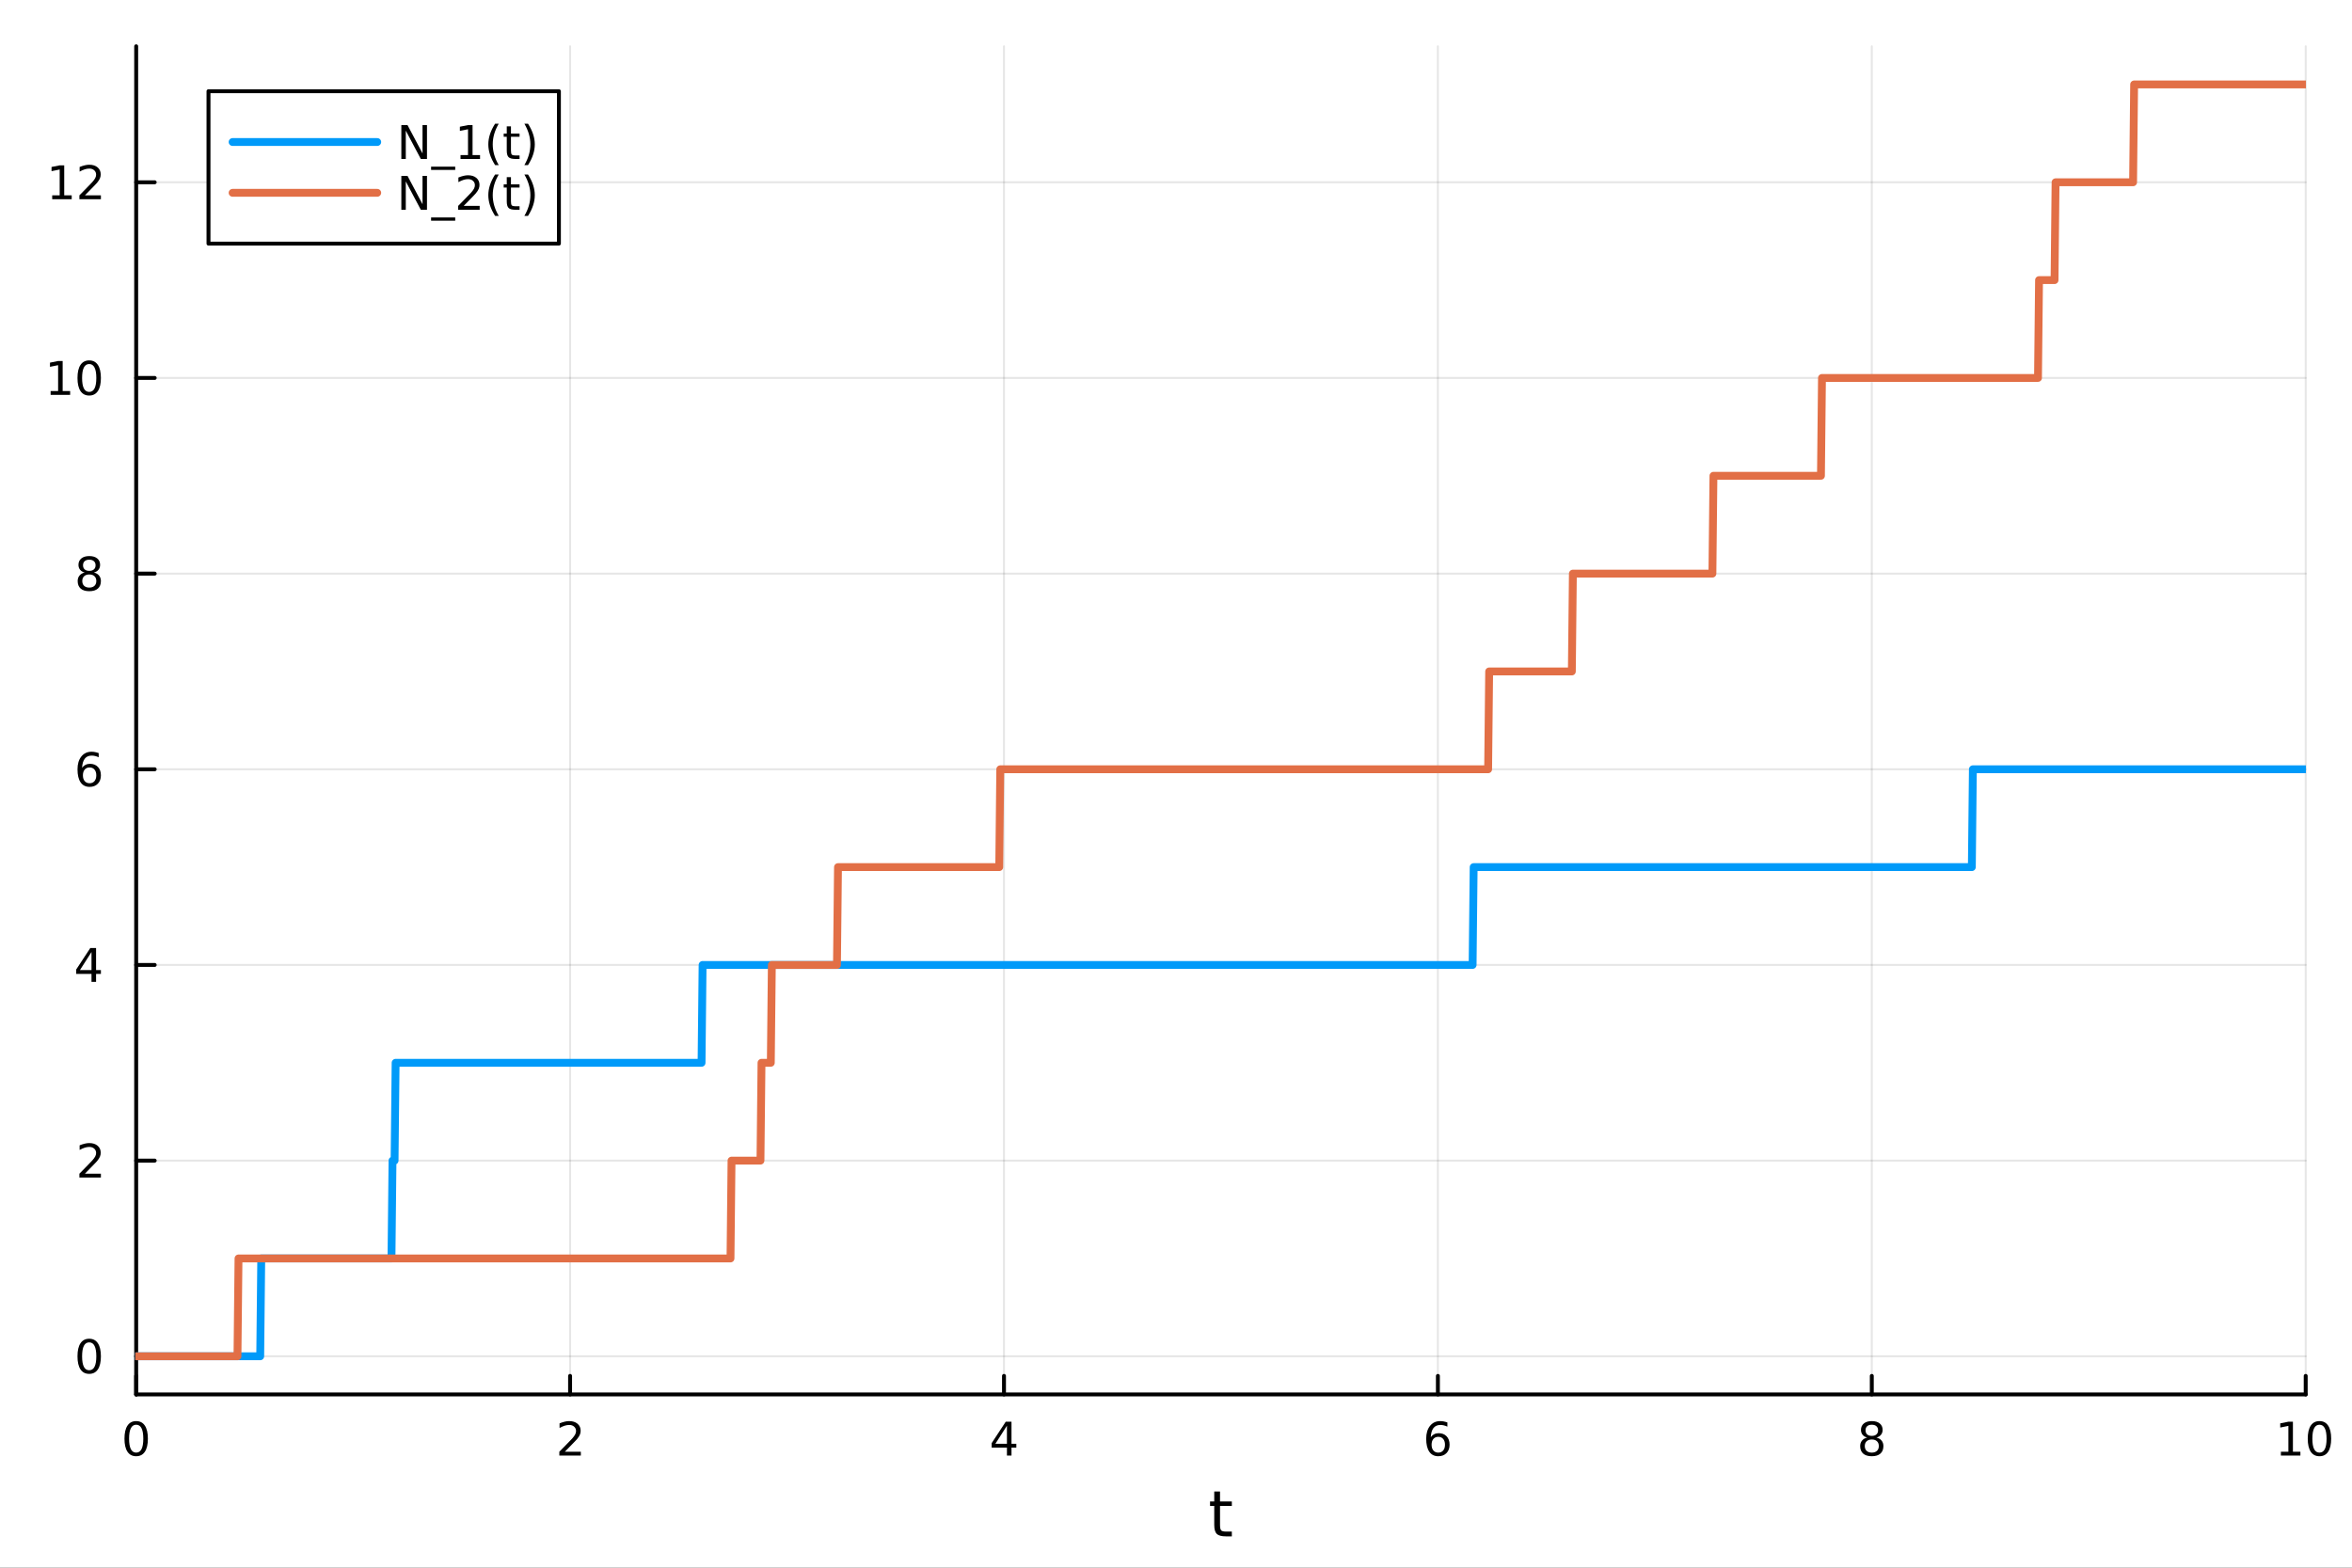 <?xml version="1.0" encoding="utf-8"?>
<svg xmlns="http://www.w3.org/2000/svg" xmlns:xlink="http://www.w3.org/1999/xlink" width="600" height="400" viewBox="0 0 2400 1600">
<rect x="0" y="0" width="2400" height="1600" fill="#333333" stroke="none"/>
<defs>
  <clipPath id="clip030">
    <rect x="0" y="0" width="2400" height="1600"/>
  </clipPath>
</defs>
<path clip-path="url(#clip030)" d="M0 1600 L2400 1600 L2400 0 L0 0  Z" fill="#ffffff" fill-rule="evenodd" fill-opacity="1"/>
<defs>
  <clipPath id="clip031">
    <rect x="480" y="0" width="1681" height="1600"/>
  </clipPath>
</defs>
<path clip-path="url(#clip030)" d="M138.959 1423.18 L2352.76 1423.18 L2352.76 47.244 L138.959 47.244  Z" fill="#ffffff" fill-rule="evenodd" fill-opacity="1"/>
<defs>
  <clipPath id="clip032">
    <rect x="138" y="47" width="2215" height="1377"/>
  </clipPath>
</defs>
<polyline clip-path="url(#clip032)" style="stroke:#000000; stroke-linecap:round; stroke-linejoin:round; stroke-width:2; stroke-opacity:0.1; fill:none" points="138.959,1423.18 138.959,47.244 "/>
<polyline clip-path="url(#clip032)" style="stroke:#000000; stroke-linecap:round; stroke-linejoin:round; stroke-width:2; stroke-opacity:0.1; fill:none" points="581.719,1423.18 581.719,47.244 "/>
<polyline clip-path="url(#clip032)" style="stroke:#000000; stroke-linecap:round; stroke-linejoin:round; stroke-width:2; stroke-opacity:0.1; fill:none" points="1024.48,1423.18 1024.48,47.244 "/>
<polyline clip-path="url(#clip032)" style="stroke:#000000; stroke-linecap:round; stroke-linejoin:round; stroke-width:2; stroke-opacity:0.1; fill:none" points="1467.24,1423.18 1467.24,47.244 "/>
<polyline clip-path="url(#clip032)" style="stroke:#000000; stroke-linecap:round; stroke-linejoin:round; stroke-width:2; stroke-opacity:0.1; fill:none" points="1910,1423.18 1910,47.244 "/>
<polyline clip-path="url(#clip032)" style="stroke:#000000; stroke-linecap:round; stroke-linejoin:round; stroke-width:2; stroke-opacity:0.1; fill:none" points="2352.76,1423.18 2352.76,47.244 "/>
<polyline clip-path="url(#clip032)" style="stroke:#000000; stroke-linecap:round; stroke-linejoin:round; stroke-width:2; stroke-opacity:0.1; fill:none" points="138.959,1384.24 2352.76,1384.24 "/>
<polyline clip-path="url(#clip032)" style="stroke:#000000; stroke-linecap:round; stroke-linejoin:round; stroke-width:2; stroke-opacity:0.1; fill:none" points="138.959,1184.54 2352.76,1184.54 "/>
<polyline clip-path="url(#clip032)" style="stroke:#000000; stroke-linecap:round; stroke-linejoin:round; stroke-width:2; stroke-opacity:0.1; fill:none" points="138.959,984.837 2352.76,984.837 "/>
<polyline clip-path="url(#clip032)" style="stroke:#000000; stroke-linecap:round; stroke-linejoin:round; stroke-width:2; stroke-opacity:0.1; fill:none" points="138.959,785.137 2352.76,785.137 "/>
<polyline clip-path="url(#clip032)" style="stroke:#000000; stroke-linecap:round; stroke-linejoin:round; stroke-width:2; stroke-opacity:0.1; fill:none" points="138.959,585.437 2352.76,585.437 "/>
<polyline clip-path="url(#clip032)" style="stroke:#000000; stroke-linecap:round; stroke-linejoin:round; stroke-width:2; stroke-opacity:0.1; fill:none" points="138.959,385.736 2352.76,385.736 "/>
<polyline clip-path="url(#clip032)" style="stroke:#000000; stroke-linecap:round; stroke-linejoin:round; stroke-width:2; stroke-opacity:0.1; fill:none" points="138.959,186.036 2352.76,186.036 "/>
<polyline clip-path="url(#clip030)" style="stroke:#000000; stroke-linecap:round; stroke-linejoin:round; stroke-width:4; stroke-opacity:1; fill:none" points="138.959,1423.18 2352.76,1423.18 "/>
<polyline clip-path="url(#clip030)" style="stroke:#000000; stroke-linecap:round; stroke-linejoin:round; stroke-width:4; stroke-opacity:1; fill:none" points="138.959,1423.18 138.959,1404.28 "/>
<polyline clip-path="url(#clip030)" style="stroke:#000000; stroke-linecap:round; stroke-linejoin:round; stroke-width:4; stroke-opacity:1; fill:none" points="581.719,1423.18 581.719,1404.28 "/>
<polyline clip-path="url(#clip030)" style="stroke:#000000; stroke-linecap:round; stroke-linejoin:round; stroke-width:4; stroke-opacity:1; fill:none" points="1024.48,1423.18 1024.48,1404.28 "/>
<polyline clip-path="url(#clip030)" style="stroke:#000000; stroke-linecap:round; stroke-linejoin:round; stroke-width:4; stroke-opacity:1; fill:none" points="1467.24,1423.18 1467.24,1404.28 "/>
<polyline clip-path="url(#clip030)" style="stroke:#000000; stroke-linecap:round; stroke-linejoin:round; stroke-width:4; stroke-opacity:1; fill:none" points="1910,1423.18 1910,1404.28 "/>
<polyline clip-path="url(#clip030)" style="stroke:#000000; stroke-linecap:round; stroke-linejoin:round; stroke-width:4; stroke-opacity:1; fill:none" points="2352.76,1423.18 2352.76,1404.28 "/>
<path clip-path="url(#clip030)" d="M138.959 1454.1 Q135.348 1454.1 133.52 1457.66 Q131.714 1461.2 131.714 1468.33 Q131.714 1475.44 133.52 1479.01 Q135.348 1482.55 138.959 1482.55 Q142.594 1482.55 144.399 1479.01 Q146.228 1475.44 146.228 1468.33 Q146.228 1461.2 144.399 1457.66 Q142.594 1454.1 138.959 1454.1 M138.959 1450.39 Q144.77 1450.39 147.825 1455 Q150.904 1459.58 150.904 1468.33 Q150.904 1477.06 147.825 1481.67 Q144.77 1486.25 138.959 1486.25 Q133.149 1486.25 130.071 1481.67 Q127.015 1477.06 127.015 1468.33 Q127.015 1459.58 130.071 1455 Q133.149 1450.39 138.959 1450.39 Z" fill="#000000" fill-rule="nonzero" fill-opacity="1" /><path clip-path="url(#clip030)" d="M576.372 1481.64 L592.691 1481.64 L592.691 1485.58 L570.747 1485.58 L570.747 1481.64 Q573.409 1478.89 577.992 1474.26 Q582.598 1469.61 583.779 1468.27 Q586.024 1465.74 586.904 1464.01 Q587.807 1462.25 587.807 1460.56 Q587.807 1457.8 585.862 1456.07 Q583.941 1454.33 580.839 1454.33 Q578.64 1454.33 576.186 1455.09 Q573.756 1455.86 570.978 1457.41 L570.978 1452.69 Q573.802 1451.55 576.256 1450.97 Q578.709 1450.39 580.747 1450.39 Q586.117 1450.39 589.311 1453.08 Q592.506 1455.77 592.506 1460.26 Q592.506 1462.39 591.696 1464.31 Q590.908 1466.2 588.802 1468.8 Q588.223 1469.47 585.121 1472.69 Q582.02 1475.88 576.372 1481.64 Z" fill="#000000" fill-rule="nonzero" fill-opacity="1" /><path clip-path="url(#clip030)" d="M1027.49 1455.09 L1015.68 1473.54 L1027.49 1473.54 L1027.49 1455.09 M1026.26 1451.02 L1032.14 1451.02 L1032.14 1473.54 L1037.07 1473.54 L1037.07 1477.43 L1032.14 1477.43 L1032.14 1485.58 L1027.49 1485.58 L1027.49 1477.43 L1011.89 1477.43 L1011.89 1472.92 L1026.26 1451.02 Z" fill="#000000" fill-rule="nonzero" fill-opacity="1" /><path clip-path="url(#clip030)" d="M1467.64 1466.44 Q1464.49 1466.44 1462.64 1468.59 Q1460.81 1470.74 1460.81 1474.49 Q1460.81 1478.22 1462.64 1480.39 Q1464.49 1482.55 1467.64 1482.55 Q1470.79 1482.55 1472.62 1480.39 Q1474.47 1478.22 1474.47 1474.49 Q1474.47 1470.74 1472.62 1468.59 Q1470.79 1466.44 1467.64 1466.44 M1476.92 1451.78 L1476.92 1456.04 Q1475.17 1455.21 1473.36 1454.77 Q1471.58 1454.33 1469.82 1454.33 Q1465.19 1454.33 1462.74 1457.45 Q1460.3 1460.58 1459.96 1466.9 Q1461.32 1464.89 1463.38 1463.82 Q1465.44 1462.73 1467.92 1462.73 Q1473.13 1462.73 1476.14 1465.9 Q1479.17 1469.05 1479.17 1474.49 Q1479.17 1479.82 1476.02 1483.03 Q1472.87 1486.25 1467.64 1486.25 Q1461.65 1486.25 1458.48 1481.67 Q1455.3 1477.06 1455.3 1468.33 Q1455.3 1460.14 1459.19 1455.28 Q1463.08 1450.39 1469.63 1450.39 Q1471.39 1450.39 1473.17 1450.74 Q1474.98 1451.09 1476.92 1451.78 Z" fill="#000000" fill-rule="nonzero" fill-opacity="1" /><path clip-path="url(#clip030)" d="M1910 1469.17 Q1906.66 1469.17 1904.74 1470.95 Q1902.84 1472.73 1902.84 1475.86 Q1902.84 1478.98 1904.74 1480.77 Q1906.66 1482.55 1910 1482.55 Q1913.33 1482.55 1915.25 1480.77 Q1917.17 1478.96 1917.17 1475.86 Q1917.17 1472.73 1915.25 1470.95 Q1913.35 1469.17 1910 1469.17 M1905.32 1467.18 Q1902.31 1466.44 1900.62 1464.38 Q1898.96 1462.32 1898.96 1459.35 Q1898.96 1455.21 1901.89 1452.8 Q1904.86 1450.39 1910 1450.39 Q1915.16 1450.39 1918.1 1452.8 Q1921.04 1455.21 1921.04 1459.35 Q1921.04 1462.32 1919.35 1464.38 Q1917.68 1466.44 1914.7 1467.18 Q1918.08 1467.96 1919.95 1470.26 Q1921.85 1472.55 1921.85 1475.86 Q1921.85 1480.88 1918.77 1483.57 Q1915.71 1486.25 1910 1486.25 Q1904.28 1486.25 1901.2 1483.57 Q1898.14 1480.88 1898.14 1475.86 Q1898.14 1472.55 1900.04 1470.26 Q1901.94 1467.96 1905.32 1467.18 M1903.61 1459.79 Q1903.61 1462.48 1905.27 1463.98 Q1906.96 1465.49 1910 1465.49 Q1913.01 1465.49 1914.7 1463.98 Q1916.41 1462.48 1916.41 1459.79 Q1916.41 1457.11 1914.7 1455.6 Q1913.01 1454.1 1910 1454.1 Q1906.96 1454.1 1905.27 1455.6 Q1903.61 1457.11 1903.61 1459.79 Z" fill="#000000" fill-rule="nonzero" fill-opacity="1" /><path clip-path="url(#clip030)" d="M2327.44 1481.64 L2335.08 1481.64 L2335.08 1455.28 L2326.77 1456.95 L2326.77 1452.69 L2335.04 1451.02 L2339.71 1451.02 L2339.71 1481.64 L2347.35 1481.64 L2347.35 1485.58 L2327.44 1485.58 L2327.44 1481.64 Z" fill="#000000" fill-rule="nonzero" fill-opacity="1" /><path clip-path="url(#clip030)" d="M2366.8 1454.1 Q2363.18 1454.1 2361.36 1457.66 Q2359.55 1461.2 2359.55 1468.33 Q2359.55 1475.44 2361.36 1479.01 Q2363.18 1482.55 2366.8 1482.55 Q2370.43 1482.55 2372.23 1479.01 Q2374.06 1475.44 2374.06 1468.33 Q2374.06 1461.2 2372.23 1457.66 Q2370.43 1454.1 2366.8 1454.1 M2366.8 1450.39 Q2372.61 1450.39 2375.66 1455 Q2378.74 1459.58 2378.74 1468.33 Q2378.74 1477.06 2375.66 1481.67 Q2372.61 1486.25 2366.8 1486.25 Q2360.99 1486.25 2357.91 1481.67 Q2354.85 1477.06 2354.85 1468.33 Q2354.85 1459.58 2357.91 1455 Q2360.99 1450.39 2366.8 1450.39 Z" fill="#000000" fill-rule="nonzero" fill-opacity="1" /><path clip-path="url(#clip030)" d="M1244.92 1522.27 L1244.92 1532.4 L1256.98 1532.4 L1256.98 1536.95 L1244.92 1536.95 L1244.92 1556.3 Q1244.92 1560.66 1246.1 1561.9 Q1247.31 1563.14 1250.97 1563.14 L1256.98 1563.14 L1256.98 1568.04 L1250.97 1568.04 Q1244.19 1568.04 1241.61 1565.53 Q1239.03 1562.98 1239.03 1556.3 L1239.03 1536.95 L1234.73 1536.95 L1234.73 1532.4 L1239.03 1532.4 L1239.03 1522.27 L1244.92 1522.27 Z" fill="#000000" fill-rule="nonzero" fill-opacity="1" /><polyline clip-path="url(#clip030)" style="stroke:#000000; stroke-linecap:round; stroke-linejoin:round; stroke-width:4; stroke-opacity:1; fill:none" points="138.959,1423.18 138.959,47.244 "/>
<polyline clip-path="url(#clip030)" style="stroke:#000000; stroke-linecap:round; stroke-linejoin:round; stroke-width:4; stroke-opacity:1; fill:none" points="138.959,1384.24 157.857,1384.24 "/>
<polyline clip-path="url(#clip030)" style="stroke:#000000; stroke-linecap:round; stroke-linejoin:round; stroke-width:4; stroke-opacity:1; fill:none" points="138.959,1184.54 157.857,1184.54 "/>
<polyline clip-path="url(#clip030)" style="stroke:#000000; stroke-linecap:round; stroke-linejoin:round; stroke-width:4; stroke-opacity:1; fill:none" points="138.959,984.837 157.857,984.837 "/>
<polyline clip-path="url(#clip030)" style="stroke:#000000; stroke-linecap:round; stroke-linejoin:round; stroke-width:4; stroke-opacity:1; fill:none" points="138.959,785.137 157.857,785.137 "/>
<polyline clip-path="url(#clip030)" style="stroke:#000000; stroke-linecap:round; stroke-linejoin:round; stroke-width:4; stroke-opacity:1; fill:none" points="138.959,585.437 157.857,585.437 "/>
<polyline clip-path="url(#clip030)" style="stroke:#000000; stroke-linecap:round; stroke-linejoin:round; stroke-width:4; stroke-opacity:1; fill:none" points="138.959,385.736 157.857,385.736 "/>
<polyline clip-path="url(#clip030)" style="stroke:#000000; stroke-linecap:round; stroke-linejoin:round; stroke-width:4; stroke-opacity:1; fill:none" points="138.959,186.036 157.857,186.036 "/>
<path clip-path="url(#clip030)" d="M91.015 1370.04 Q87.404 1370.04 85.575 1373.6 Q83.77 1377.14 83.77 1384.27 Q83.77 1391.38 85.575 1394.94 Q87.404 1398.49 91.015 1398.49 Q94.649 1398.49 96.455 1394.94 Q98.284 1391.38 98.284 1384.27 Q98.284 1377.14 96.455 1373.6 Q94.649 1370.04 91.015 1370.04 M91.015 1366.33 Q96.825 1366.33 99.881 1370.94 Q102.959 1375.52 102.959 1384.27 Q102.959 1393 99.881 1397.61 Q96.825 1402.19 91.015 1402.19 Q85.205 1402.19 82.126 1397.61 Q79.071 1393 79.071 1384.27 Q79.071 1375.52 82.126 1370.94 Q85.205 1366.33 91.015 1366.33 Z" fill="#000000" fill-rule="nonzero" fill-opacity="1" /><path clip-path="url(#clip030)" d="M86.64 1197.88 L102.959 1197.88 L102.959 1201.82 L81.015 1201.82 L81.015 1197.88 Q83.677 1195.13 88.26 1190.5 Q92.867 1185.85 94.047 1184.5 Q96.293 1181.98 97.172 1180.24 Q98.075 1178.48 98.075 1176.79 Q98.075 1174.04 96.131 1172.3 Q94.21 1170.57 91.108 1170.57 Q88.909 1170.57 86.455 1171.33 Q84.024 1172.1 81.247 1173.65 L81.247 1168.92 Q84.071 1167.79 86.524 1167.21 Q88.978 1166.63 91.015 1166.63 Q96.385 1166.63 99.58 1169.32 Q102.774 1172 102.774 1176.49 Q102.774 1178.62 101.964 1180.54 Q101.177 1182.44 99.071 1185.04 Q98.492 1185.71 95.39 1188.92 Q92.288 1192.12 86.64 1197.88 Z" fill="#000000" fill-rule="nonzero" fill-opacity="1" /><path clip-path="url(#clip030)" d="M93.376 971.632 L81.571 990.08 L93.376 990.08 L93.376 971.632 M92.149 967.557 L98.029 967.557 L98.029 990.08 L102.959 990.08 L102.959 993.969 L98.029 993.969 L98.029 1002.12 L93.376 1002.12 L93.376 993.969 L77.774 993.969 L77.774 989.455 L92.149 967.557 Z" fill="#000000" fill-rule="nonzero" fill-opacity="1" /><path clip-path="url(#clip030)" d="M91.432 783.274 Q88.284 783.274 86.432 785.426 Q84.603 787.579 84.603 791.329 Q84.603 795.056 86.432 797.232 Q88.284 799.385 91.432 799.385 Q94.58 799.385 96.409 797.232 Q98.26 795.056 98.26 791.329 Q98.26 787.579 96.409 785.426 Q94.58 783.274 91.432 783.274 M100.714 768.621 L100.714 772.88 Q98.955 772.047 97.149 771.607 Q95.367 771.167 93.608 771.167 Q88.978 771.167 86.524 774.292 Q84.094 777.417 83.747 783.737 Q85.112 781.723 87.172 780.658 Q89.233 779.57 91.71 779.57 Q96.918 779.57 99.927 782.741 Q102.959 785.889 102.959 791.329 Q102.959 796.653 99.811 799.871 Q96.663 803.088 91.432 803.088 Q85.436 803.088 82.265 798.505 Q79.094 793.899 79.094 785.172 Q79.094 776.977 82.983 772.116 Q86.872 767.232 93.422 767.232 Q95.182 767.232 96.964 767.579 Q98.77 767.927 100.714 768.621 Z" fill="#000000" fill-rule="nonzero" fill-opacity="1" /><path clip-path="url(#clip030)" d="M91.108 586.305 Q87.774 586.305 85.853 588.087 Q83.955 589.87 83.955 592.994 Q83.955 596.119 85.853 597.902 Q87.774 599.684 91.108 599.684 Q94.441 599.684 96.362 597.902 Q98.284 596.096 98.284 592.994 Q98.284 589.87 96.362 588.087 Q94.464 586.305 91.108 586.305 M86.432 584.314 Q83.422 583.573 81.733 581.513 Q80.066 579.453 80.066 576.49 Q80.066 572.346 83.006 569.939 Q85.969 567.532 91.108 567.532 Q96.27 567.532 99.21 569.939 Q102.149 572.346 102.149 576.49 Q102.149 579.453 100.459 581.513 Q98.793 583.573 95.807 584.314 Q99.186 585.101 101.061 587.393 Q102.959 589.684 102.959 592.994 Q102.959 598.018 99.881 600.703 Q96.825 603.388 91.108 603.388 Q85.39 603.388 82.311 600.703 Q79.256 598.018 79.256 592.994 Q79.256 589.684 81.154 587.393 Q83.052 585.101 86.432 584.314 M84.719 576.93 Q84.719 579.615 86.385 581.12 Q88.075 582.624 91.108 582.624 Q94.117 582.624 95.807 581.12 Q97.52 579.615 97.52 576.93 Q97.52 574.245 95.807 572.74 Q94.117 571.235 91.108 571.235 Q88.075 571.235 86.385 572.74 Q84.719 574.245 84.719 576.93 Z" fill="#000000" fill-rule="nonzero" fill-opacity="1" /><path clip-path="url(#clip030)" d="M51.663 399.081 L59.302 399.081 L59.302 372.716 L50.992 374.382 L50.992 370.123 L59.256 368.456 L63.932 368.456 L63.932 399.081 L71.571 399.081 L71.571 403.016 L51.663 403.016 L51.663 399.081 Z" fill="#000000" fill-rule="nonzero" fill-opacity="1" /><path clip-path="url(#clip030)" d="M91.015 371.535 Q87.404 371.535 85.575 375.1 Q83.77 378.641 83.77 385.771 Q83.77 392.877 85.575 396.442 Q87.404 399.984 91.015 399.984 Q94.649 399.984 96.455 396.442 Q98.284 392.877 98.284 385.771 Q98.284 378.641 96.455 375.1 Q94.649 371.535 91.015 371.535 M91.015 367.831 Q96.825 367.831 99.881 372.438 Q102.959 377.021 102.959 385.771 Q102.959 394.498 99.881 399.104 Q96.825 403.688 91.015 403.688 Q85.205 403.688 82.126 399.104 Q79.071 394.498 79.071 385.771 Q79.071 377.021 82.126 372.438 Q85.205 367.831 91.015 367.831 Z" fill="#000000" fill-rule="nonzero" fill-opacity="1" /><path clip-path="url(#clip030)" d="M53.261 199.381 L60.9 199.381 L60.9 173.015 L52.589 174.682 L52.589 170.423 L60.853 168.756 L65.529 168.756 L65.529 199.381 L73.168 199.381 L73.168 203.316 L53.261 203.316 L53.261 199.381 Z" fill="#000000" fill-rule="nonzero" fill-opacity="1" /><path clip-path="url(#clip030)" d="M86.64 199.381 L102.959 199.381 L102.959 203.316 L81.015 203.316 L81.015 199.381 Q83.677 196.626 88.26 191.996 Q92.867 187.344 94.047 186.001 Q96.293 183.478 97.172 181.742 Q98.075 179.983 98.075 178.293 Q98.075 175.538 96.131 173.802 Q94.21 172.066 91.108 172.066 Q88.909 172.066 86.455 172.83 Q84.024 173.594 81.247 175.145 L81.247 170.423 Q84.071 169.288 86.524 168.71 Q88.978 168.131 91.015 168.131 Q96.385 168.131 99.58 170.816 Q102.774 173.501 102.774 177.992 Q102.774 180.122 101.964 182.043 Q101.177 183.941 99.071 186.534 Q98.492 187.205 95.39 190.422 Q92.288 193.617 86.64 199.381 Z" fill="#000000" fill-rule="nonzero" fill-opacity="1" /><polyline clip-path="url(#clip032)" style="stroke:#009af9; stroke-linecap:round; stroke-linejoin:round; stroke-width:8; stroke-opacity:1; fill:none" points="138.959,1384.24 140.014,1384.24 141.069,1384.24 142.124,1384.24 143.178,1384.24 144.233,1384.24 145.288,1384.24 146.342,1384.24 147.397,1384.24 148.452,1384.24 149.506,1384.24 150.561,1384.24 151.616,1384.24 152.67,1384.24 153.725,1384.24 154.78,1384.24 155.834,1384.24 156.889,1384.24 157.944,1384.24 158.999,1384.24 160.053,1384.24 161.108,1384.24 162.163,1384.24 163.217,1384.24 164.272,1384.24 165.327,1384.24 166.381,1384.24 167.436,1384.24 168.491,1384.24 169.545,1384.24 170.6,1384.24 171.655,1384.24 172.71,1384.24 173.764,1384.24 174.819,1384.24 175.874,1384.24 176.928,1384.24 177.983,1384.24 179.038,1384.24 180.092,1384.24 181.147,1384.24 182.202,1384.24 183.256,1384.24 184.311,1384.24 185.366,1384.24 186.421,1384.24 187.475,1384.24 188.53,1384.24 189.585,1384.24 190.639,1384.24 191.694,1384.24 192.749,1384.24 193.803,1384.24 194.858,1384.24 195.913,1384.24 196.967,1384.24 198.022,1384.24 199.077,1384.24 200.132,1384.24 201.186,1384.24 202.241,1384.24 203.296,1384.24 204.35,1384.24 205.405,1384.24 206.46,1384.24 207.514,1384.24 208.569,1384.24 209.624,1384.24 210.678,1384.24 211.733,1384.24 212.788,1384.24 213.843,1384.24 214.897,1384.24 215.952,1384.24 217.007,1384.24 218.061,1384.24 219.116,1384.24 220.171,1384.24 221.225,1384.24 222.28,1384.24 223.335,1384.24 224.389,1384.24 225.444,1384.24 226.499,1384.24 227.553,1384.24 228.608,1384.24 229.663,1384.24 230.718,1384.24 231.772,1384.24 232.827,1384.24 233.882,1384.24 234.936,1384.24 235.991,1384.24 237.046,1384.24 238.1,1384.24 239.155,1384.24 240.21,1384.24 241.264,1384.24 242.319,1384.24 243.374,1384.24 244.429,1384.24 245.483,1384.24 246.538,1384.24 247.593,1384.24 248.647,1384.24 249.702,1384.24 250.757,1384.24 251.811,1384.24 252.866,1384.24 253.921,1384.24 254.975,1384.24 256.03,1384.24 257.085,1384.24 258.14,1384.24 259.194,1384.24 260.249,1384.24 261.304,1384.24 262.358,1384.24 263.413,1384.24 264.468,1384.24 265.522,1384.24 266.577,1284.39 267.632,1284.39 268.686,1284.39 269.741,1284.39 270.796,1284.39 271.851,1284.39 272.905,1284.39 273.96,1284.39 275.015,1284.39 276.069,1284.39 277.124,1284.39 278.179,1284.39 279.233,1284.39 280.288,1284.39 281.343,1284.39 282.397,1284.39 283.452,1284.39 284.507,1284.39 285.561,1284.39 286.616,1284.39 287.671,1284.39 288.726,1284.39 289.78,1284.39 290.835,1284.39 291.89,1284.39 292.944,1284.39 293.999,1284.39 295.054,1284.39 296.108,1284.39 297.163,1284.39 298.218,1284.39 299.272,1284.39 300.327,1284.39 301.382,1284.39 302.437,1284.39 303.491,1284.39 304.546,1284.39 305.601,1284.39 306.655,1284.39 307.71,1284.39 308.765,1284.39 309.819,1284.39 310.874,1284.39 311.929,1284.39 312.983,1284.39 314.038,1284.39 315.093,1284.39 316.148,1284.39 317.202,1284.39 318.257,1284.39 319.312,1284.39 320.366,1284.39 321.421,1284.39 322.476,1284.39 323.53,1284.39 324.585,1284.39 325.64,1284.39 326.694,1284.39 327.749,1284.39 328.804,1284.39 329.859,1284.39 330.913,1284.39 331.968,1284.39 333.023,1284.39 334.077,1284.39 335.132,1284.39 336.187,1284.39 337.241,1284.39 338.296,1284.39 339.351,1284.39 340.405,1284.39 341.46,1284.39 342.515,1284.39 343.569,1284.39 344.624,1284.39 345.679,1284.39 346.734,1284.39 347.788,1284.39 348.843,1284.39 349.898,1284.39 350.952,1284.39 352.007,1284.39 353.062,1284.39 354.116,1284.39 355.171,1284.39 356.226,1284.39 357.28,1284.39 358.335,1284.39 359.39,1284.39 360.445,1284.39 361.499,1284.39 362.554,1284.39 363.609,1284.39 364.663,1284.39 365.718,1284.39 366.773,1284.39 367.827,1284.39 368.882,1284.39 369.937,1284.39 370.991,1284.39 372.046,1284.39 373.101,1284.39 374.156,1284.39 375.21,1284.39 376.265,1284.39 377.32,1284.39 378.374,1284.39 379.429,1284.39 380.484,1284.39 381.538,1284.39 382.593,1284.39 383.648,1284.39 384.702,1284.39 385.757,1284.39 386.812,1284.39 387.867,1284.39 388.921,1284.39 389.976,1284.39 391.031,1284.39 392.085,1284.39 393.14,1284.39 394.195,1284.39 395.249,1284.39 396.304,1284.39 397.359,1284.39 398.413,1284.39 399.468,1284.39 400.523,1184.54 401.578,1184.54 402.632,1184.54 403.687,1084.69 404.742,1084.69 405.796,1084.69 406.851,1084.69 407.906,1084.69 408.96,1084.69 410.015,1084.69 411.07,1084.69 412.124,1084.69 413.179,1084.69 414.234,1084.69 415.288,1084.69 416.343,1084.69 417.398,1084.69 418.453,1084.69 419.507,1084.69 420.562,1084.69 421.617,1084.69 422.671,1084.69 423.726,1084.69 424.781,1084.69 425.835,1084.69 426.89,1084.69 427.945,1084.69 428.999,1084.69 430.054,1084.69 431.109,1084.69 432.164,1084.69 433.218,1084.69 434.273,1084.69 435.328,1084.69 436.382,1084.69 437.437,1084.69 438.492,1084.69 439.546,1084.69 440.601,1084.69 441.656,1084.69 442.71,1084.69 443.765,1084.69 444.82,1084.69 445.875,1084.69 446.929,1084.69 447.984,1084.69 449.039,1084.69 450.093,1084.69 451.148,1084.69 452.203,1084.69 453.257,1084.69 454.312,1084.69 455.367,1084.69 456.421,1084.69 457.476,1084.69 458.531,1084.69 459.586,1084.69 460.64,1084.69 461.695,1084.69 462.75,1084.69 463.804,1084.69 464.859,1084.69 465.914,1084.69 466.968,1084.69 468.023,1084.69 469.078,1084.69 470.132,1084.69 471.187,1084.69 472.242,1084.69 473.296,1084.69 474.351,1084.69 475.406,1084.69 476.461,1084.69 477.515,1084.69 478.57,1084.69 479.625,1084.69 480.679,1084.69 481.734,1084.69 482.789,1084.69 483.843,1084.69 484.898,1084.69 485.953,1084.69 487.007,1084.69 488.062,1084.69 489.117,1084.69 490.172,1084.69 491.226,1084.69 492.281,1084.69 493.336,1084.69 494.39,1084.69 495.445,1084.69 496.5,1084.69 497.554,1084.69 498.609,1084.69 499.664,1084.69 500.718,1084.69 501.773,1084.69 502.828,1084.69 503.883,1084.69 504.937,1084.69 505.992,1084.69 507.047,1084.69 508.101,1084.69 509.156,1084.69 510.211,1084.69 511.265,1084.69 512.32,1084.69 513.375,1084.69 514.429,1084.69 515.484,1084.69 516.539,1084.69 517.594,1084.69 518.648,1084.69 519.703,1084.69 520.758,1084.69 521.812,1084.69 522.867,1084.69 523.922,1084.69 524.976,1084.69 526.031,1084.69 527.086,1084.69 528.14,1084.69 529.195,1084.69 530.25,1084.69 531.305,1084.69 532.359,1084.69 533.414,1084.69 534.469,1084.69 535.523,1084.69 536.578,1084.69 537.633,1084.69 538.687,1084.69 539.742,1084.69 540.797,1084.69 541.851,1084.69 542.906,1084.69 543.961,1084.69 545.015,1084.69 546.07,1084.69 547.125,1084.69 548.18,1084.69 549.234,1084.69 550.289,1084.69 551.344,1084.69 552.398,1084.69 553.453,1084.69 554.508,1084.69 555.562,1084.69 556.617,1084.69 557.672,1084.69 558.726,1084.69 559.781,1084.69 560.836,1084.69 561.891,1084.69 562.945,1084.69 564,1084.69 565.055,1084.69 566.109,1084.69 567.164,1084.69 568.219,1084.69 569.273,1084.69 570.328,1084.69 571.383,1084.69 572.437,1084.69 573.492,1084.69 574.547,1084.69 575.602,1084.69 576.656,1084.69 577.711,1084.69 578.766,1084.69 579.82,1084.69 580.875,1084.69 581.93,1084.69 582.984,1084.69 584.039,1084.69 585.094,1084.69 586.148,1084.69 587.203,1084.69 588.258,1084.69 589.313,1084.69 590.367,1084.69 591.422,1084.69 592.477,1084.69 593.531,1084.69 594.586,1084.69 595.641,1084.69 596.695,1084.69 597.75,1084.69 598.805,1084.69 599.859,1084.69 600.914,1084.69 601.969,1084.69 603.023,1084.69 604.078,1084.69 605.133,1084.69 606.188,1084.69 607.242,1084.69 608.297,1084.69 609.352,1084.69 610.406,1084.69 611.461,1084.69 612.516,1084.69 613.57,1084.69 614.625,1084.69 615.68,1084.69 616.734,1084.69 617.789,1084.69 618.844,1084.69 619.899,1084.69 620.953,1084.69 622.008,1084.69 623.063,1084.69 624.117,1084.69 625.172,1084.69 626.227,1084.69 627.281,1084.69 628.336,1084.69 629.391,1084.69 630.445,1084.69 631.5,1084.69 632.555,1084.69 633.61,1084.69 634.664,1084.69 635.719,1084.69 636.774,1084.69 637.828,1084.69 638.883,1084.69 639.938,1084.69 640.992,1084.69 642.047,1084.69 643.102,1084.69 644.156,1084.69 645.211,1084.69 646.266,1084.69 647.321,1084.69 648.375,1084.69 649.43,1084.69 650.485,1084.69 651.539,1084.69 652.594,1084.69 653.649,1084.69 654.703,1084.69 655.758,1084.69 656.813,1084.69 657.867,1084.69 658.922,1084.69 659.977,1084.69 661.031,1084.69 662.086,1084.69 663.141,1084.69 664.196,1084.69 665.25,1084.69 666.305,1084.69 667.36,1084.69 668.414,1084.69 669.469,1084.69 670.524,1084.69 671.578,1084.69 672.633,1084.69 673.688,1084.69 674.742,1084.69 675.797,1084.69 676.852,1084.69 677.907,1084.69 678.961,1084.69 680.016,1084.69 681.071,1084.69 682.125,1084.69 683.18,1084.69 684.235,1084.69 685.289,1084.69 686.344,1084.69 687.399,1084.69 688.453,1084.69 689.508,1084.69 690.563,1084.69 691.618,1084.69 692.672,1084.69 693.727,1084.69 694.782,1084.69 695.836,1084.69 696.891,1084.69 697.946,1084.69 699,1084.69 700.055,1084.69 701.11,1084.69 702.164,1084.69 703.219,1084.69 704.274,1084.69 705.329,1084.69 706.383,1084.69 707.438,1084.69 708.493,1084.69 709.547,1084.69 710.602,1084.69 711.657,1084.69 712.711,1084.69 713.766,1084.69 714.821,1084.69 715.875,1084.69 716.93,984.837 717.985,984.837 719.04,984.837 720.094,984.837 721.149,984.837 722.204,984.837 723.258,984.837 724.313,984.837 725.368,984.837 726.422,984.837 727.477,984.837 728.532,984.837 729.586,984.837 730.641,984.837 731.696,984.837 732.75,984.837 733.805,984.837 734.86,984.837 735.915,984.837 736.969,984.837 738.024,984.837 739.079,984.837 740.133,984.837 741.188,984.837 742.243,984.837 743.297,984.837 744.352,984.837 745.407,984.837 746.461,984.837 747.516,984.837 748.571,984.837 749.626,984.837 750.68,984.837 751.735,984.837 752.79,984.837 753.844,984.837 754.899,984.837 755.954,984.837 757.008,984.837 758.063,984.837 759.118,984.837 760.172,984.837 761.227,984.837 762.282,984.837 763.337,984.837 764.391,984.837 765.446,984.837 766.501,984.837 767.555,984.837 768.61,984.837 769.665,984.837 770.719,984.837 771.774,984.837 772.829,984.837 773.883,984.837 774.938,984.837 775.993,984.837 777.048,984.837 778.102,984.837 779.157,984.837 780.212,984.837 781.266,984.837 782.321,984.837 783.376,984.837 784.43,984.837 785.485,984.837 786.54,984.837 787.594,984.837 788.649,984.837 789.704,984.837 790.758,984.837 791.813,984.837 792.868,984.837 793.923,984.837 794.977,984.837 796.032,984.837 797.087,984.837 798.141,984.837 799.196,984.837 800.251,984.837 801.305,984.837 802.36,984.837 803.415,984.837 804.469,984.837 805.524,984.837 806.579,984.837 807.634,984.837 808.688,984.837 809.743,984.837 810.798,984.837 811.852,984.837 812.907,984.837 813.962,984.837 815.016,984.837 816.071,984.837 817.126,984.837 818.18,984.837 819.235,984.837 820.29,984.837 821.345,984.837 822.399,984.837 823.454,984.837 824.509,984.837 825.563,984.837 826.618,984.837 827.673,984.837 828.727,984.837 829.782,984.837 830.837,984.837 831.891,984.837 832.946,984.837 834.001,984.837 835.056,984.837 836.11,984.837 837.165,984.837 838.22,984.837 839.274,984.837 840.329,984.837 841.384,984.837 842.438,984.837 843.493,984.837 844.548,984.837 845.602,984.837 846.657,984.837 847.712,984.837 848.767,984.837 849.821,984.837 850.876,984.837 851.931,984.837 852.985,984.837 854.04,984.837 855.095,984.837 856.149,984.837 857.204,984.837 858.259,984.837 859.313,984.837 860.368,984.837 861.423,984.837 862.477,984.837 863.532,984.837 864.587,984.837 865.642,984.837 866.696,984.837 867.751,984.837 868.806,984.837 869.86,984.837 870.915,984.837 871.97,984.837 873.024,984.837 874.079,984.837 875.134,984.837 876.188,984.837 877.243,984.837 878.298,984.837 879.353,984.837 880.407,984.837 881.462,984.837 882.517,984.837 883.571,984.837 884.626,984.837 885.681,984.837 886.735,984.837 887.79,984.837 888.845,984.837 889.899,984.837 890.954,984.837 892.009,984.837 893.064,984.837 894.118,984.837 895.173,984.837 896.228,984.837 897.282,984.837 898.337,984.837 899.392,984.837 900.446,984.837 901.501,984.837 902.556,984.837 903.61,984.837 904.665,984.837 905.72,984.837 906.775,984.837 907.829,984.837 908.884,984.837 909.939,984.837 910.993,984.837 912.048,984.837 913.103,984.837 914.157,984.837 915.212,984.837 916.267,984.837 917.321,984.837 918.376,984.837 919.431,984.837 920.485,984.837 921.54,984.837 922.595,984.837 923.65,984.837 924.704,984.837 925.759,984.837 926.814,984.837 927.868,984.837 928.923,984.837 929.978,984.837 931.032,984.837 932.087,984.837 933.142,984.837 934.196,984.837 935.251,984.837 936.306,984.837 937.361,984.837 938.415,984.837 939.47,984.837 940.525,984.837 941.579,984.837 942.634,984.837 943.689,984.837 944.743,984.837 945.798,984.837 946.853,984.837 947.907,984.837 948.962,984.837 950.017,984.837 951.072,984.837 952.126,984.837 953.181,984.837 954.236,984.837 955.29,984.837 956.345,984.837 957.4,984.837 958.454,984.837 959.509,984.837 960.564,984.837 961.618,984.837 962.673,984.837 963.728,984.837 964.783,984.837 965.837,984.837 966.892,984.837 967.947,984.837 969.001,984.837 970.056,984.837 971.111,984.837 972.165,984.837 973.22,984.837 974.275,984.837 975.329,984.837 976.384,984.837 977.439,984.837 978.493,984.837 979.548,984.837 980.603,984.837 981.658,984.837 982.712,984.837 983.767,984.837 984.822,984.837 985.876,984.837 986.931,984.837 987.986,984.837 989.04,984.837 990.095,984.837 991.15,984.837 992.204,984.837 993.259,984.837 994.314,984.837 995.369,984.837 996.423,984.837 997.478,984.837 998.533,984.837 999.587,984.837 1000.64,984.837 1001.7,984.837 1002.75,984.837 1003.81,984.837 1004.86,984.837 1005.92,984.837 1006.97,984.837 1008.02,984.837 1009.08,984.837 1010.13,984.837 1011.19,984.837 1012.24,984.837 1013.3,984.837 1014.35,984.837 1015.41,984.837 1016.46,984.837 1017.52,984.837 1018.57,984.837 1019.63,984.837 1020.68,984.837 1021.74,984.837 1022.79,984.837 1023.85,984.837 1024.9,984.837 1025.95,984.837 1027.01,984.837 1028.06,984.837 1029.12,984.837 1030.17,984.837 1031.23,984.837 1032.28,984.837 1033.34,984.837 1034.39,984.837 1035.45,984.837 1036.5,984.837 1037.56,984.837 1038.61,984.837 1039.67,984.837 1040.72,984.837 1041.77,984.837 1042.83,984.837 1043.88,984.837 1044.94,984.837 1045.99,984.837 1047.05,984.837 1048.1,984.837 1049.16,984.837 1050.21,984.837 1051.27,984.837 1052.32,984.837 1053.38,984.837 1054.43,984.837 1055.49,984.837 1056.54,984.837 1057.6,984.837 1058.65,984.837 1059.7,984.837 1060.76,984.837 1061.81,984.837 1062.87,984.837 1063.92,984.837 1064.98,984.837 1066.03,984.837 1067.09,984.837 1068.14,984.837 1069.2,984.837 1070.25,984.837 1071.31,984.837 1072.36,984.837 1073.42,984.837 1074.47,984.837 1075.53,984.837 1076.58,984.837 1077.63,984.837 1078.69,984.837 1079.74,984.837 1080.8,984.837 1081.85,984.837 1082.91,984.837 1083.96,984.837 1085.02,984.837 1086.07,984.837 1087.13,984.837 1088.18,984.837 1089.24,984.837 1090.29,984.837 1091.35,984.837 1092.4,984.837 1093.45,984.837 1094.51,984.837 1095.56,984.837 1096.62,984.837 1097.67,984.837 1098.73,984.837 1099.78,984.837 1100.84,984.837 1101.89,984.837 1102.95,984.837 1104,984.837 1105.06,984.837 1106.11,984.837 1107.17,984.837 1108.22,984.837 1109.28,984.837 1110.33,984.837 1111.38,984.837 1112.44,984.837 1113.49,984.837 1114.55,984.837 1115.6,984.837 1116.66,984.837 1117.71,984.837 1118.77,984.837 1119.82,984.837 1120.88,984.837 1121.93,984.837 1122.99,984.837 1124.04,984.837 1125.1,984.837 1126.15,984.837 1127.2,984.837 1128.26,984.837 1129.31,984.837 1130.37,984.837 1131.42,984.837 1132.48,984.837 1133.53,984.837 1134.59,984.837 1135.64,984.837 1136.7,984.837 1137.75,984.837 1138.81,984.837 1139.86,984.837 1140.92,984.837 1141.97,984.837 1143.03,984.837 1144.08,984.837 1145.13,984.837 1146.19,984.837 1147.24,984.837 1148.3,984.837 1149.35,984.837 1150.41,984.837 1151.46,984.837 1152.52,984.837 1153.57,984.837 1154.63,984.837 1155.68,984.837 1156.74,984.837 1157.79,984.837 1158.85,984.837 1159.9,984.837 1160.96,984.837 1162.01,984.837 1163.06,984.837 1164.12,984.837 1165.17,984.837 1166.23,984.837 1167.28,984.837 1168.34,984.837 1169.39,984.837 1170.45,984.837 1171.5,984.837 1172.56,984.837 1173.61,984.837 1174.67,984.837 1175.72,984.837 1176.78,984.837 1177.83,984.837 1178.88,984.837 1179.94,984.837 1180.99,984.837 1182.05,984.837 1183.1,984.837 1184.16,984.837 1185.21,984.837 1186.27,984.837 1187.32,984.837 1188.38,984.837 1189.43,984.837 1190.49,984.837 1191.54,984.837 1192.6,984.837 1193.65,984.837 1194.71,984.837 1195.76,984.837 1196.81,984.837 1197.87,984.837 1198.92,984.837 1199.98,984.837 1201.03,984.837 1202.09,984.837 1203.14,984.837 1204.2,984.837 1205.25,984.837 1206.31,984.837 1207.36,984.837 1208.42,984.837 1209.47,984.837 1210.53,984.837 1211.58,984.837 1212.63,984.837 1213.69,984.837 1214.74,984.837 1215.8,984.837 1216.85,984.837 1217.91,984.837 1218.96,984.837 1220.02,984.837 1221.07,984.837 1222.13,984.837 1223.18,984.837 1224.24,984.837 1225.29,984.837 1226.35,984.837 1227.4,984.837 1228.46,984.837 1229.51,984.837 1230.56,984.837 1231.62,984.837 1232.67,984.837 1233.73,984.837 1234.78,984.837 1235.84,984.837 1236.89,984.837 1237.95,984.837 1239,984.837 1240.06,984.837 1241.11,984.837 1242.17,984.837 1243.22,984.837 1244.28,984.837 1245.33,984.837 1246.39,984.837 1247.44,984.837 1248.49,984.837 1249.55,984.837 1250.6,984.837 1251.66,984.837 1252.71,984.837 1253.77,984.837 1254.82,984.837 1255.88,984.837 1256.93,984.837 1257.99,984.837 1259.04,984.837 1260.1,984.837 1261.15,984.837 1262.21,984.837 1263.26,984.837 1264.31,984.837 1265.37,984.837 1266.42,984.837 1267.48,984.837 1268.53,984.837 1269.59,984.837 1270.64,984.837 1271.7,984.837 1272.75,984.837 1273.81,984.837 1274.86,984.837 1275.92,984.837 1276.97,984.837 1278.03,984.837 1279.08,984.837 1280.14,984.837 1281.19,984.837 1282.24,984.837 1283.3,984.837 1284.35,984.837 1285.41,984.837 1286.46,984.837 1287.52,984.837 1288.57,984.837 1289.63,984.837 1290.68,984.837 1291.74,984.837 1292.79,984.837 1293.85,984.837 1294.9,984.837 1295.96,984.837 1297.01,984.837 1298.06,984.837 1299.12,984.837 1300.17,984.837 1301.23,984.837 1302.28,984.837 1303.34,984.837 1304.39,984.837 1305.45,984.837 1306.5,984.837 1307.56,984.837 1308.61,984.837 1309.67,984.837 1310.72,984.837 1311.78,984.837 1312.83,984.837 1313.89,984.837 1314.94,984.837 1315.99,984.837 1317.05,984.837 1318.1,984.837 1319.16,984.837 1320.21,984.837 1321.27,984.837 1322.32,984.837 1323.38,984.837 1324.43,984.837 1325.49,984.837 1326.54,984.837 1327.6,984.837 1328.65,984.837 1329.71,984.837 1330.76,984.837 1331.81,984.837 1332.87,984.837 1333.92,984.837 1334.98,984.837 1336.03,984.837 1337.09,984.837 1338.14,984.837 1339.2,984.837 1340.25,984.837 1341.31,984.837 1342.36,984.837 1343.42,984.837 1344.47,984.837 1345.53,984.837 1346.58,984.837 1347.64,984.837 1348.69,984.837 1349.74,984.837 1350.8,984.837 1351.85,984.837 1352.91,984.837 1353.96,984.837 1355.02,984.837 1356.07,984.837 1357.13,984.837 1358.18,984.837 1359.24,984.837 1360.29,984.837 1361.35,984.837 1362.4,984.837 1363.46,984.837 1364.51,984.837 1365.57,984.837 1366.62,984.837 1367.67,984.837 1368.73,984.837 1369.78,984.837 1370.84,984.837 1371.89,984.837 1372.95,984.837 1374,984.837 1375.06,984.837 1376.11,984.837 1377.17,984.837 1378.22,984.837 1379.28,984.837 1380.33,984.837 1381.39,984.837 1382.44,984.837 1383.49,984.837 1384.55,984.837 1385.6,984.837 1386.66,984.837 1387.71,984.837 1388.77,984.837 1389.82,984.837 1390.88,984.837 1391.93,984.837 1392.99,984.837 1394.04,984.837 1395.1,984.837 1396.15,984.837 1397.21,984.837 1398.26,984.837 1399.32,984.837 1400.37,984.837 1401.42,984.837 1402.48,984.837 1403.53,984.837 1404.59,984.837 1405.64,984.837 1406.7,984.837 1407.75,984.837 1408.81,984.837 1409.86,984.837 1410.92,984.837 1411.97,984.837 1413.03,984.837 1414.08,984.837 1415.14,984.837 1416.19,984.837 1417.24,984.837 1418.3,984.837 1419.35,984.837 1420.41,984.837 1421.46,984.837 1422.52,984.837 1423.57,984.837 1424.63,984.837 1425.68,984.837 1426.74,984.837 1427.79,984.837 1428.85,984.837 1429.9,984.837 1430.96,984.837 1432.01,984.837 1433.07,984.837 1434.12,984.837 1435.17,984.837 1436.23,984.837 1437.28,984.837 1438.34,984.837 1439.39,984.837 1440.45,984.837 1441.5,984.837 1442.56,984.837 1443.61,984.837 1444.67,984.837 1445.72,984.837 1446.78,984.837 1447.83,984.837 1448.89,984.837 1449.94,984.837 1451,984.837 1452.05,984.837 1453.1,984.837 1454.16,984.837 1455.21,984.837 1456.27,984.837 1457.32,984.837 1458.38,984.837 1459.43,984.837 1460.49,984.837 1461.54,984.837 1462.6,984.837 1463.65,984.837 1464.71,984.837 1465.76,984.837 1466.82,984.837 1467.87,984.837 1468.92,984.837 1469.98,984.837 1471.03,984.837 1472.09,984.837 1473.14,984.837 1474.2,984.837 1475.25,984.837 1476.31,984.837 1477.36,984.837 1478.42,984.837 1479.47,984.837 1480.53,984.837 1481.58,984.837 1482.64,984.837 1483.69,984.837 1484.75,984.837 1485.8,984.837 1486.85,984.837 1487.91,984.837 1488.96,984.837 1490.02,984.837 1491.07,984.837 1492.13,984.837 1493.18,984.837 1494.24,984.837 1495.29,984.837 1496.35,984.837 1497.4,984.837 1498.46,984.837 1499.51,984.837 1500.57,984.837 1501.62,984.837 1502.67,984.837 1503.73,884.987 1504.78,884.987 1505.84,884.987 1506.89,884.987 1507.95,884.987 1509,884.987 1510.06,884.987 1511.11,884.987 1512.17,884.987 1513.22,884.987 1514.28,884.987 1515.33,884.987 1516.39,884.987 1517.44,884.987 1518.5,884.987 1519.55,884.987 1520.6,884.987 1521.66,884.987 1522.71,884.987 1523.77,884.987 1524.82,884.987 1525.88,884.987 1526.93,884.987 1527.99,884.987 1529.04,884.987 1530.1,884.987 1531.15,884.987 1532.21,884.987 1533.26,884.987 1534.32,884.987 1535.37,884.987 1536.43,884.987 1537.48,884.987 1538.53,884.987 1539.59,884.987 1540.64,884.987 1541.7,884.987 1542.75,884.987 1543.81,884.987 1544.86,884.987 1545.92,884.987 1546.97,884.987 1548.03,884.987 1549.08,884.987 1550.14,884.987 1551.19,884.987 1552.25,884.987 1553.3,884.987 1554.35,884.987 1555.41,884.987 1556.46,884.987 1557.52,884.987 1558.57,884.987 1559.63,884.987 1560.68,884.987 1561.74,884.987 1562.79,884.987 1563.85,884.987 1564.9,884.987 1565.96,884.987 1567.01,884.987 1568.07,884.987 1569.12,884.987 1570.18,884.987 1571.23,884.987 1572.28,884.987 1573.34,884.987 1574.39,884.987 1575.45,884.987 1576.5,884.987 1577.56,884.987 1578.61,884.987 1579.67,884.987 1580.72,884.987 1581.78,884.987 1582.83,884.987 1583.89,884.987 1584.94,884.987 1586,884.987 1587.05,884.987 1588.1,884.987 1589.16,884.987 1590.21,884.987 1591.27,884.987 1592.32,884.987 1593.38,884.987 1594.43,884.987 1595.49,884.987 1596.54,884.987 1597.6,884.987 1598.65,884.987 1599.71,884.987 1600.76,884.987 1601.82,884.987 1602.87,884.987 1603.93,884.987 1604.98,884.987 1606.03,884.987 1607.09,884.987 1608.14,884.987 1609.2,884.987 1610.25,884.987 1611.31,884.987 1612.36,884.987 1613.42,884.987 1614.47,884.987 1615.53,884.987 1616.58,884.987 1617.64,884.987 1618.69,884.987 1619.75,884.987 1620.8,884.987 1621.86,884.987 1622.91,884.987 1623.96,884.987 1625.02,884.987 1626.07,884.987 1627.13,884.987 1628.18,884.987 1629.24,884.987 1630.29,884.987 1631.35,884.987 1632.4,884.987 1633.46,884.987 1634.51,884.987 1635.57,884.987 1636.62,884.987 1637.68,884.987 1638.73,884.987 1639.78,884.987 1640.84,884.987 1641.89,884.987 1642.95,884.987 1644,884.987 1645.06,884.987 1646.11,884.987 1647.17,884.987 1648.22,884.987 1649.28,884.987 1650.33,884.987 1651.39,884.987 1652.44,884.987 1653.5,884.987 1654.55,884.987 1655.61,884.987 1656.66,884.987 1657.71,884.987 1658.77,884.987 1659.82,884.987 1660.88,884.987 1661.93,884.987 1662.99,884.987 1664.04,884.987 1665.1,884.987 1666.15,884.987 1667.21,884.987 1668.26,884.987 1669.32,884.987 1670.37,884.987 1671.43,884.987 1672.48,884.987 1673.53,884.987 1674.59,884.987 1675.64,884.987 1676.7,884.987 1677.75,884.987 1678.81,884.987 1679.86,884.987 1680.92,884.987 1681.97,884.987 1683.03,884.987 1684.08,884.987 1685.14,884.987 1686.19,884.987 1687.25,884.987 1688.3,884.987 1689.36,884.987 1690.41,884.987 1691.46,884.987 1692.52,884.987 1693.57,884.987 1694.63,884.987 1695.68,884.987 1696.74,884.987 1697.79,884.987 1698.85,884.987 1699.9,884.987 1700.96,884.987 1702.01,884.987 1703.07,884.987 1704.12,884.987 1705.18,884.987 1706.23,884.987 1707.28,884.987 1708.34,884.987 1709.39,884.987 1710.45,884.987 1711.5,884.987 1712.56,884.987 1713.61,884.987 1714.67,884.987 1715.72,884.987 1716.78,884.987 1717.83,884.987 1718.89,884.987 1719.94,884.987 1721,884.987 1722.05,884.987 1723.11,884.987 1724.16,884.987 1725.21,884.987 1726.27,884.987 1727.32,884.987 1728.38,884.987 1729.43,884.987 1730.49,884.987 1731.54,884.987 1732.6,884.987 1733.65,884.987 1734.71,884.987 1735.76,884.987 1736.82,884.987 1737.87,884.987 1738.93,884.987 1739.98,884.987 1741.04,884.987 1742.09,884.987 1743.14,884.987 1744.2,884.987 1745.25,884.987 1746.31,884.987 1747.36,884.987 1748.42,884.987 1749.47,884.987 1750.53,884.987 1751.58,884.987 1752.64,884.987 1753.69,884.987 1754.75,884.987 1755.8,884.987 1756.86,884.987 1757.91,884.987 1758.96,884.987 1760.02,884.987 1761.07,884.987 1762.13,884.987 1763.18,884.987 1764.24,884.987 1765.29,884.987 1766.35,884.987 1767.4,884.987 1768.46,884.987 1769.51,884.987 1770.57,884.987 1771.62,884.987 1772.68,884.987 1773.73,884.987 1774.79,884.987 1775.84,884.987 1776.89,884.987 1777.95,884.987 1779,884.987 1780.06,884.987 1781.11,884.987 1782.17,884.987 1783.22,884.987 1784.28,884.987 1785.33,884.987 1786.39,884.987 1787.44,884.987 1788.5,884.987 1789.55,884.987 1790.61,884.987 1791.66,884.987 1792.71,884.987 1793.77,884.987 1794.82,884.987 1795.88,884.987 1796.93,884.987 1797.99,884.987 1799.04,884.987 1800.1,884.987 1801.15,884.987 1802.21,884.987 1803.26,884.987 1804.32,884.987 1805.37,884.987 1806.43,884.987 1807.48,884.987 1808.54,884.987 1809.59,884.987 1810.64,884.987 1811.7,884.987 1812.75,884.987 1813.81,884.987 1814.86,884.987 1815.92,884.987 1816.97,884.987 1818.03,884.987 1819.08,884.987 1820.14,884.987 1821.19,884.987 1822.25,884.987 1823.3,884.987 1824.36,884.987 1825.41,884.987 1826.47,884.987 1827.52,884.987 1828.57,884.987 1829.63,884.987 1830.68,884.987 1831.74,884.987 1832.79,884.987 1833.85,884.987 1834.9,884.987 1835.96,884.987 1837.01,884.987 1838.07,884.987 1839.12,884.987 1840.18,884.987 1841.23,884.987 1842.29,884.987 1843.34,884.987 1844.39,884.987 1845.45,884.987 1846.5,884.987 1847.56,884.987 1848.61,884.987 1849.67,884.987 1850.72,884.987 1851.78,884.987 1852.83,884.987 1853.89,884.987 1854.94,884.987 1856,884.987 1857.05,884.987 1858.11,884.987 1859.16,884.987 1860.22,884.987 1861.27,884.987 1862.32,884.987 1863.38,884.987 1864.43,884.987 1865.49,884.987 1866.54,884.987 1867.6,884.987 1868.65,884.987 1869.71,884.987 1870.76,884.987 1871.82,884.987 1872.87,884.987 1873.93,884.987 1874.98,884.987 1876.04,884.987 1877.09,884.987 1878.14,884.987 1879.2,884.987 1880.25,884.987 1881.31,884.987 1882.36,884.987 1883.42,884.987 1884.47,884.987 1885.53,884.987 1886.58,884.987 1887.64,884.987 1888.69,884.987 1889.75,884.987 1890.8,884.987 1891.86,884.987 1892.91,884.987 1893.97,884.987 1895.02,884.987 1896.07,884.987 1897.13,884.987 1898.18,884.987 1899.24,884.987 1900.29,884.987 1901.35,884.987 1902.4,884.987 1903.46,884.987 1904.51,884.987 1905.57,884.987 1906.62,884.987 1907.68,884.987 1908.73,884.987 1909.79,884.987 1910.84,884.987 1911.9,884.987 1912.95,884.987 1914,884.987 1915.06,884.987 1916.11,884.987 1917.17,884.987 1918.22,884.987 1919.28,884.987 1920.33,884.987 1921.39,884.987 1922.44,884.987 1923.5,884.987 1924.55,884.987 1925.61,884.987 1926.66,884.987 1927.72,884.987 1928.77,884.987 1929.82,884.987 1930.88,884.987 1931.93,884.987 1932.99,884.987 1934.04,884.987 1935.1,884.987 1936.15,884.987 1937.21,884.987 1938.26,884.987 1939.32,884.987 1940.37,884.987 1941.43,884.987 1942.48,884.987 1943.54,884.987 1944.59,884.987 1945.65,884.987 1946.7,884.987 1947.75,884.987 1948.81,884.987 1949.86,884.987 1950.92,884.987 1951.97,884.987 1953.03,884.987 1954.08,884.987 1955.14,884.987 1956.19,884.987 1957.25,884.987 1958.3,884.987 1959.36,884.987 1960.41,884.987 1961.47,884.987 1962.52,884.987 1963.57,884.987 1964.63,884.987 1965.68,884.987 1966.74,884.987 1967.79,884.987 1968.85,884.987 1969.9,884.987 1970.96,884.987 1972.01,884.987 1973.07,884.987 1974.12,884.987 1975.18,884.987 1976.23,884.987 1977.29,884.987 1978.34,884.987 1979.4,884.987 1980.45,884.987 1981.5,884.987 1982.56,884.987 1983.61,884.987 1984.67,884.987 1985.72,884.987 1986.78,884.987 1987.83,884.987 1988.89,884.987 1989.94,884.987 1991,884.987 1992.05,884.987 1993.11,884.987 1994.16,884.987 1995.22,884.987 1996.27,884.987 1997.33,884.987 1998.38,884.987 1999.43,884.987 2000.49,884.987 2001.54,884.987 2002.6,884.987 2003.65,884.987 2004.71,884.987 2005.76,884.987 2006.82,884.987 2007.87,884.987 2008.93,884.987 2009.98,884.987 2011.04,884.987 2012.09,884.987 2013.15,785.137 2014.2,785.137 2015.25,785.137 2016.31,785.137 2017.36,785.137 2018.42,785.137 2019.47,785.137 2020.53,785.137 2021.58,785.137 2022.64,785.137 2023.69,785.137 2024.75,785.137 2025.8,785.137 2026.86,785.137 2027.91,785.137 2028.97,785.137 2030.02,785.137 2031.08,785.137 2032.13,785.137 2033.18,785.137 2034.24,785.137 2035.29,785.137 2036.35,785.137 2037.4,785.137 2038.46,785.137 2039.51,785.137 2040.57,785.137 2041.62,785.137 2042.68,785.137 2043.73,785.137 2044.79,785.137 2045.84,785.137 2046.9,785.137 2047.95,785.137 2049,785.137 2050.06,785.137 2051.11,785.137 2052.17,785.137 2053.22,785.137 2054.28,785.137 2055.33,785.137 2056.39,785.137 2057.44,785.137 2058.5,785.137 2059.55,785.137 2060.61,785.137 2061.66,785.137 2062.72,785.137 2063.77,785.137 2064.83,785.137 2065.88,785.137 2066.93,785.137 2067.99,785.137 2069.04,785.137 2070.1,785.137 2071.15,785.137 2072.21,785.137 2073.26,785.137 2074.32,785.137 2075.37,785.137 2076.43,785.137 2077.48,785.137 2078.54,785.137 2079.59,785.137 2080.65,785.137 2081.7,785.137 2082.76,785.137 2083.81,785.137 2084.86,785.137 2085.92,785.137 2086.97,785.137 2088.03,785.137 2089.08,785.137 2090.14,785.137 2091.19,785.137 2092.25,785.137 2093.3,785.137 2094.36,785.137 2095.41,785.137 2096.47,785.137 2097.52,785.137 2098.58,785.137 2099.63,785.137 2100.68,785.137 2101.74,785.137 2102.79,785.137 2103.85,785.137 2104.9,785.137 2105.96,785.137 2107.01,785.137 2108.07,785.137 2109.12,785.137 2110.18,785.137 2111.23,785.137 2112.29,785.137 2113.34,785.137 2114.4,785.137 2115.45,785.137 2116.51,785.137 2117.56,785.137 2118.61,785.137 2119.67,785.137 2120.72,785.137 2121.78,785.137 2122.83,785.137 2123.89,785.137 2124.94,785.137 2126,785.137 2127.05,785.137 2128.11,785.137 2129.16,785.137 2130.22,785.137 2131.27,785.137 2132.33,785.137 2133.38,785.137 2134.43,785.137 2135.49,785.137 2136.54,785.137 2137.6,785.137 2138.65,785.137 2139.71,785.137 2140.76,785.137 2141.82,785.137 2142.87,785.137 2143.93,785.137 2144.98,785.137 2146.04,785.137 2147.09,785.137 2148.15,785.137 2149.2,785.137 2150.26,785.137 2151.31,785.137 2152.36,785.137 2153.42,785.137 2154.47,785.137 2155.53,785.137 2156.58,785.137 2157.64,785.137 2158.69,785.137 2159.75,785.137 2160.8,785.137 2161.86,785.137 2162.91,785.137 2163.97,785.137 2165.02,785.137 2166.08,785.137 2167.13,785.137 2168.18,785.137 2169.24,785.137 2170.29,785.137 2171.35,785.137 2172.4,785.137 2173.46,785.137 2174.51,785.137 2175.57,785.137 2176.62,785.137 2177.68,785.137 2178.73,785.137 2179.79,785.137 2180.84,785.137 2181.9,785.137 2182.95,785.137 2184.01,785.137 2185.06,785.137 2186.11,785.137 2187.17,785.137 2188.22,785.137 2189.28,785.137 2190.33,785.137 2191.39,785.137 2192.44,785.137 2193.5,785.137 2194.55,785.137 2195.61,785.137 2196.66,785.137 2197.72,785.137 2198.77,785.137 2199.83,785.137 2200.88,785.137 2201.94,785.137 2202.99,785.137 2204.04,785.137 2205.1,785.137 2206.15,785.137 2207.21,785.137 2208.26,785.137 2209.32,785.137 2210.37,785.137 2211.43,785.137 2212.48,785.137 2213.54,785.137 2214.59,785.137 2215.65,785.137 2216.7,785.137 2217.76,785.137 2218.81,785.137 2219.86,785.137 2220.92,785.137 2221.97,785.137 2223.03,785.137 2224.08,785.137 2225.14,785.137 2226.19,785.137 2227.25,785.137 2228.3,785.137 2229.36,785.137 2230.41,785.137 2231.47,785.137 2232.52,785.137 2233.58,785.137 2234.63,785.137 2235.69,785.137 2236.74,785.137 2237.79,785.137 2238.85,785.137 2239.9,785.137 2240.96,785.137 2242.01,785.137 2243.07,785.137 2244.12,785.137 2245.18,785.137 2246.23,785.137 2247.29,785.137 2248.34,785.137 2249.4,785.137 2250.45,785.137 2251.51,785.137 2252.56,785.137 2253.61,785.137 2254.67,785.137 2255.72,785.137 2256.78,785.137 2257.83,785.137 2258.89,785.137 2259.94,785.137 2261,785.137 2262.05,785.137 2263.11,785.137 2264.16,785.137 2265.22,785.137 2266.27,785.137 2267.33,785.137 2268.38,785.137 2269.44,785.137 2270.49,785.137 2271.54,785.137 2272.6,785.137 2273.65,785.137 2274.71,785.137 2275.76,785.137 2276.82,785.137 2277.87,785.137 2278.93,785.137 2279.98,785.137 2281.04,785.137 2282.09,785.137 2283.15,785.137 2284.2,785.137 2285.26,785.137 2286.31,785.137 2287.37,785.137 2288.42,785.137 2289.47,785.137 2290.53,785.137 2291.58,785.137 2292.64,785.137 2293.69,785.137 2294.75,785.137 2295.8,785.137 2296.86,785.137 2297.91,785.137 2298.97,785.137 2300.02,785.137 2301.08,785.137 2302.13,785.137 2303.19,785.137 2304.24,785.137 2305.29,785.137 2306.35,785.137 2307.4,785.137 2308.46,785.137 2309.51,785.137 2310.57,785.137 2311.62,785.137 2312.68,785.137 2313.73,785.137 2314.79,785.137 2315.84,785.137 2316.9,785.137 2317.95,785.137 2319.01,785.137 2320.06,785.137 2321.12,785.137 2322.17,785.137 2323.22,785.137 2324.28,785.137 2325.33,785.137 2326.39,785.137 2327.44,785.137 2328.5,785.137 2329.55,785.137 2330.61,785.137 2331.66,785.137 2332.72,785.137 2333.77,785.137 2334.83,785.137 2335.88,785.137 2336.94,785.137 2337.99,785.137 2339.04,785.137 2340.1,785.137 2341.15,785.137 2342.21,785.137 2343.26,785.137 2344.32,785.137 2345.37,785.137 2346.43,785.137 2347.48,785.137 2348.54,785.137 2349.59,785.137 2350.65,785.137 2351.7,785.137 2352.76,785.137 "/>
<polyline clip-path="url(#clip032)" style="stroke:#e26f46; stroke-linecap:round; stroke-linejoin:round; stroke-width:8; stroke-opacity:1; fill:none" points="138.959,1384.24 140.014,1384.24 141.069,1384.24 142.124,1384.24 143.178,1384.24 144.233,1384.24 145.288,1384.24 146.342,1384.24 147.397,1384.24 148.452,1384.24 149.506,1384.24 150.561,1384.24 151.616,1384.24 152.67,1384.24 153.725,1384.24 154.78,1384.24 155.834,1384.24 156.889,1384.24 157.944,1384.24 158.999,1384.24 160.053,1384.24 161.108,1384.24 162.163,1384.24 163.217,1384.24 164.272,1384.24 165.327,1384.24 166.381,1384.24 167.436,1384.24 168.491,1384.24 169.545,1384.24 170.6,1384.24 171.655,1384.24 172.71,1384.24 173.764,1384.24 174.819,1384.24 175.874,1384.24 176.928,1384.24 177.983,1384.24 179.038,1384.24 180.092,1384.24 181.147,1384.24 182.202,1384.24 183.256,1384.24 184.311,1384.24 185.366,1384.24 186.421,1384.24 187.475,1384.24 188.53,1384.24 189.585,1384.24 190.639,1384.24 191.694,1384.24 192.749,1384.24 193.803,1384.24 194.858,1384.24 195.913,1384.24 196.967,1384.24 198.022,1384.24 199.077,1384.24 200.132,1384.24 201.186,1384.24 202.241,1384.24 203.296,1384.24 204.35,1384.24 205.405,1384.24 206.46,1384.24 207.514,1384.24 208.569,1384.24 209.624,1384.24 210.678,1384.24 211.733,1384.24 212.788,1384.24 213.843,1384.24 214.897,1384.24 215.952,1384.24 217.007,1384.24 218.061,1384.24 219.116,1384.24 220.171,1384.24 221.225,1384.24 222.28,1384.24 223.335,1384.24 224.389,1384.24 225.444,1384.24 226.499,1384.24 227.553,1384.24 228.608,1384.24 229.663,1384.24 230.718,1384.24 231.772,1384.24 232.827,1384.24 233.882,1384.24 234.936,1384.24 235.991,1384.24 237.046,1384.24 238.1,1384.24 239.155,1384.24 240.21,1384.24 241.264,1384.24 242.319,1384.24 243.374,1284.39 244.429,1284.39 245.483,1284.39 246.538,1284.39 247.593,1284.39 248.647,1284.39 249.702,1284.39 250.757,1284.39 251.811,1284.39 252.866,1284.39 253.921,1284.39 254.975,1284.39 256.03,1284.39 257.085,1284.39 258.14,1284.39 259.194,1284.39 260.249,1284.39 261.304,1284.39 262.358,1284.39 263.413,1284.39 264.468,1284.39 265.522,1284.39 266.577,1284.39 267.632,1284.39 268.686,1284.39 269.741,1284.39 270.796,1284.39 271.851,1284.39 272.905,1284.39 273.96,1284.39 275.015,1284.39 276.069,1284.39 277.124,1284.39 278.179,1284.39 279.233,1284.39 280.288,1284.39 281.343,1284.39 282.397,1284.39 283.452,1284.39 284.507,1284.39 285.561,1284.39 286.616,1284.39 287.671,1284.39 288.726,1284.39 289.78,1284.39 290.835,1284.39 291.89,1284.39 292.944,1284.39 293.999,1284.39 295.054,1284.39 296.108,1284.39 297.163,1284.39 298.218,1284.39 299.272,1284.39 300.327,1284.39 301.382,1284.39 302.437,1284.39 303.491,1284.39 304.546,1284.39 305.601,1284.39 306.655,1284.39 307.71,1284.39 308.765,1284.39 309.819,1284.39 310.874,1284.39 311.929,1284.39 312.983,1284.39 314.038,1284.39 315.093,1284.39 316.148,1284.39 317.202,1284.39 318.257,1284.39 319.312,1284.39 320.366,1284.39 321.421,1284.39 322.476,1284.39 323.53,1284.39 324.585,1284.39 325.64,1284.39 326.694,1284.39 327.749,1284.39 328.804,1284.39 329.859,1284.39 330.913,1284.39 331.968,1284.39 333.023,1284.39 334.077,1284.39 335.132,1284.39 336.187,1284.39 337.241,1284.39 338.296,1284.39 339.351,1284.39 340.405,1284.39 341.46,1284.39 342.515,1284.39 343.569,1284.39 344.624,1284.39 345.679,1284.39 346.734,1284.39 347.788,1284.39 348.843,1284.39 349.898,1284.39 350.952,1284.39 352.007,1284.39 353.062,1284.39 354.116,1284.39 355.171,1284.39 356.226,1284.39 357.28,1284.39 358.335,1284.39 359.39,1284.39 360.445,1284.39 361.499,1284.39 362.554,1284.39 363.609,1284.39 364.663,1284.39 365.718,1284.39 366.773,1284.39 367.827,1284.39 368.882,1284.39 369.937,1284.39 370.991,1284.39 372.046,1284.39 373.101,1284.39 374.156,1284.39 375.21,1284.39 376.265,1284.39 377.32,1284.39 378.374,1284.39 379.429,1284.39 380.484,1284.39 381.538,1284.39 382.593,1284.39 383.648,1284.39 384.702,1284.39 385.757,1284.39 386.812,1284.39 387.867,1284.39 388.921,1284.39 389.976,1284.39 391.031,1284.39 392.085,1284.39 393.14,1284.39 394.195,1284.39 395.249,1284.39 396.304,1284.39 397.359,1284.39 398.413,1284.39 399.468,1284.39 400.523,1284.39 401.578,1284.39 402.632,1284.39 403.687,1284.39 404.742,1284.39 405.796,1284.39 406.851,1284.39 407.906,1284.39 408.96,1284.39 410.015,1284.39 411.07,1284.39 412.124,1284.39 413.179,1284.39 414.234,1284.39 415.288,1284.39 416.343,1284.39 417.398,1284.39 418.453,1284.39 419.507,1284.39 420.562,1284.39 421.617,1284.39 422.671,1284.39 423.726,1284.39 424.781,1284.39 425.835,1284.39 426.89,1284.39 427.945,1284.39 428.999,1284.39 430.054,1284.39 431.109,1284.39 432.164,1284.39 433.218,1284.39 434.273,1284.39 435.328,1284.39 436.382,1284.39 437.437,1284.39 438.492,1284.39 439.546,1284.39 440.601,1284.39 441.656,1284.39 442.71,1284.39 443.765,1284.39 444.82,1284.39 445.875,1284.39 446.929,1284.39 447.984,1284.39 449.039,1284.39 450.093,1284.39 451.148,1284.39 452.203,1284.39 453.257,1284.39 454.312,1284.39 455.367,1284.39 456.421,1284.39 457.476,1284.39 458.531,1284.39 459.586,1284.39 460.64,1284.39 461.695,1284.39 462.75,1284.39 463.804,1284.39 464.859,1284.39 465.914,1284.39 466.968,1284.39 468.023,1284.39 469.078,1284.39 470.132,1284.39 471.187,1284.39 472.242,1284.39 473.296,1284.39 474.351,1284.39 475.406,1284.39 476.461,1284.39 477.515,1284.39 478.57,1284.39 479.625,1284.39 480.679,1284.39 481.734,1284.39 482.789,1284.39 483.843,1284.39 484.898,1284.39 485.953,1284.39 487.007,1284.39 488.062,1284.39 489.117,1284.39 490.172,1284.39 491.226,1284.39 492.281,1284.39 493.336,1284.39 494.39,1284.39 495.445,1284.39 496.5,1284.39 497.554,1284.39 498.609,1284.39 499.664,1284.39 500.718,1284.39 501.773,1284.39 502.828,1284.39 503.883,1284.39 504.937,1284.39 505.992,1284.39 507.047,1284.39 508.101,1284.39 509.156,1284.39 510.211,1284.39 511.265,1284.39 512.32,1284.39 513.375,1284.39 514.429,1284.39 515.484,1284.39 516.539,1284.39 517.594,1284.39 518.648,1284.39 519.703,1284.39 520.758,1284.39 521.812,1284.39 522.867,1284.39 523.922,1284.39 524.976,1284.39 526.031,1284.39 527.086,1284.39 528.14,1284.39 529.195,1284.39 530.25,1284.39 531.305,1284.39 532.359,1284.39 533.414,1284.39 534.469,1284.39 535.523,1284.39 536.578,1284.39 537.633,1284.39 538.687,1284.39 539.742,1284.39 540.797,1284.39 541.851,1284.39 542.906,1284.39 543.961,1284.39 545.015,1284.39 546.07,1284.39 547.125,1284.39 548.18,1284.39 549.234,1284.39 550.289,1284.39 551.344,1284.39 552.398,1284.39 553.453,1284.39 554.508,1284.39 555.562,1284.39 556.617,1284.39 557.672,1284.39 558.726,1284.39 559.781,1284.39 560.836,1284.39 561.891,1284.39 562.945,1284.39 564,1284.39 565.055,1284.39 566.109,1284.39 567.164,1284.39 568.219,1284.39 569.273,1284.39 570.328,1284.39 571.383,1284.39 572.437,1284.39 573.492,1284.39 574.547,1284.39 575.602,1284.39 576.656,1284.39 577.711,1284.39 578.766,1284.39 579.82,1284.39 580.875,1284.39 581.93,1284.39 582.984,1284.39 584.039,1284.39 585.094,1284.39 586.148,1284.39 587.203,1284.39 588.258,1284.39 589.313,1284.39 590.367,1284.39 591.422,1284.39 592.477,1284.39 593.531,1284.39 594.586,1284.39 595.641,1284.39 596.695,1284.39 597.75,1284.39 598.805,1284.39 599.859,1284.39 600.914,1284.39 601.969,1284.39 603.023,1284.39 604.078,1284.39 605.133,1284.39 606.188,1284.39 607.242,1284.39 608.297,1284.39 609.352,1284.39 610.406,1284.39 611.461,1284.39 612.516,1284.39 613.57,1284.39 614.625,1284.39 615.68,1284.39 616.734,1284.39 617.789,1284.39 618.844,1284.39 619.899,1284.39 620.953,1284.39 622.008,1284.39 623.063,1284.39 624.117,1284.39 625.172,1284.39 626.227,1284.39 627.281,1284.39 628.336,1284.39 629.391,1284.39 630.445,1284.39 631.5,1284.39 632.555,1284.39 633.61,1284.39 634.664,1284.39 635.719,1284.39 636.774,1284.39 637.828,1284.39 638.883,1284.39 639.938,1284.39 640.992,1284.39 642.047,1284.39 643.102,1284.39 644.156,1284.39 645.211,1284.39 646.266,1284.39 647.321,1284.39 648.375,1284.39 649.43,1284.39 650.485,1284.39 651.539,1284.39 652.594,1284.39 653.649,1284.39 654.703,1284.39 655.758,1284.39 656.813,1284.39 657.867,1284.39 658.922,1284.39 659.977,1284.39 661.031,1284.39 662.086,1284.39 663.141,1284.39 664.196,1284.39 665.25,1284.39 666.305,1284.39 667.36,1284.39 668.414,1284.39 669.469,1284.39 670.524,1284.39 671.578,1284.39 672.633,1284.39 673.688,1284.39 674.742,1284.39 675.797,1284.39 676.852,1284.39 677.907,1284.39 678.961,1284.39 680.016,1284.39 681.071,1284.39 682.125,1284.39 683.18,1284.39 684.235,1284.39 685.289,1284.39 686.344,1284.39 687.399,1284.39 688.453,1284.39 689.508,1284.39 690.563,1284.39 691.618,1284.39 692.672,1284.39 693.727,1284.39 694.782,1284.39 695.836,1284.39 696.891,1284.39 697.946,1284.39 699,1284.39 700.055,1284.39 701.11,1284.39 702.164,1284.39 703.219,1284.39 704.274,1284.39 705.329,1284.39 706.383,1284.39 707.438,1284.39 708.493,1284.39 709.547,1284.39 710.602,1284.39 711.657,1284.39 712.711,1284.39 713.766,1284.39 714.821,1284.39 715.875,1284.39 716.93,1284.39 717.985,1284.39 719.04,1284.39 720.094,1284.39 721.149,1284.39 722.204,1284.39 723.258,1284.39 724.313,1284.39 725.368,1284.39 726.422,1284.39 727.477,1284.39 728.532,1284.39 729.586,1284.39 730.641,1284.39 731.696,1284.39 732.75,1284.39 733.805,1284.39 734.86,1284.39 735.915,1284.39 736.969,1284.39 738.024,1284.39 739.079,1284.39 740.133,1284.39 741.188,1284.39 742.243,1284.39 743.297,1284.39 744.352,1284.39 745.407,1284.39 746.461,1184.54 747.516,1184.54 748.571,1184.54 749.626,1184.54 750.68,1184.54 751.735,1184.54 752.79,1184.54 753.844,1184.54 754.899,1184.54 755.954,1184.54 757.008,1184.54 758.063,1184.54 759.118,1184.54 760.172,1184.54 761.227,1184.54 762.282,1184.54 763.337,1184.54 764.391,1184.54 765.446,1184.54 766.501,1184.54 767.555,1184.54 768.61,1184.54 769.665,1184.54 770.719,1184.54 771.774,1184.54 772.829,1184.54 773.883,1184.54 774.938,1184.54 775.993,1184.54 777.048,1084.69 778.102,1084.69 779.157,1084.69 780.212,1084.69 781.266,1084.69 782.321,1084.69 783.376,1084.69 784.43,1084.69 785.485,1084.69 786.54,1084.69 787.594,984.837 788.649,984.837 789.704,984.837 790.758,984.837 791.813,984.837 792.868,984.837 793.923,984.837 794.977,984.837 796.032,984.837 797.087,984.837 798.141,984.837 799.196,984.837 800.251,984.837 801.305,984.837 802.36,984.837 803.415,984.837 804.469,984.837 805.524,984.837 806.579,984.837 807.634,984.837 808.688,984.837 809.743,984.837 810.798,984.837 811.852,984.837 812.907,984.837 813.962,984.837 815.016,984.837 816.071,984.837 817.126,984.837 818.18,984.837 819.235,984.837 820.29,984.837 821.345,984.837 822.399,984.837 823.454,984.837 824.509,984.837 825.563,984.837 826.618,984.837 827.673,984.837 828.727,984.837 829.782,984.837 830.837,984.837 831.891,984.837 832.946,984.837 834.001,984.837 835.056,984.837 836.11,984.837 837.165,984.837 838.22,984.837 839.274,984.837 840.329,984.837 841.384,984.837 842.438,984.837 843.493,984.837 844.548,984.837 845.602,984.837 846.657,984.837 847.712,984.837 848.767,984.837 849.821,984.837 850.876,984.837 851.931,984.837 852.985,984.837 854.04,984.837 855.095,884.987 856.149,884.987 857.204,884.987 858.259,884.987 859.313,884.987 860.368,884.987 861.423,884.987 862.477,884.987 863.532,884.987 864.587,884.987 865.642,884.987 866.696,884.987 867.751,884.987 868.806,884.987 869.86,884.987 870.915,884.987 871.97,884.987 873.024,884.987 874.079,884.987 875.134,884.987 876.188,884.987 877.243,884.987 878.298,884.987 879.353,884.987 880.407,884.987 881.462,884.987 882.517,884.987 883.571,884.987 884.626,884.987 885.681,884.987 886.735,884.987 887.79,884.987 888.845,884.987 889.899,884.987 890.954,884.987 892.009,884.987 893.064,884.987 894.118,884.987 895.173,884.987 896.228,884.987 897.282,884.987 898.337,884.987 899.392,884.987 900.446,884.987 901.501,884.987 902.556,884.987 903.61,884.987 904.665,884.987 905.72,884.987 906.775,884.987 907.829,884.987 908.884,884.987 909.939,884.987 910.993,884.987 912.048,884.987 913.103,884.987 914.157,884.987 915.212,884.987 916.267,884.987 917.321,884.987 918.376,884.987 919.431,884.987 920.485,884.987 921.54,884.987 922.595,884.987 923.65,884.987 924.704,884.987 925.759,884.987 926.814,884.987 927.868,884.987 928.923,884.987 929.978,884.987 931.032,884.987 932.087,884.987 933.142,884.987 934.196,884.987 935.251,884.987 936.306,884.987 937.361,884.987 938.415,884.987 939.47,884.987 940.525,884.987 941.579,884.987 942.634,884.987 943.689,884.987 944.743,884.987 945.798,884.987 946.853,884.987 947.907,884.987 948.962,884.987 950.017,884.987 951.072,884.987 952.126,884.987 953.181,884.987 954.236,884.987 955.29,884.987 956.345,884.987 957.4,884.987 958.454,884.987 959.509,884.987 960.564,884.987 961.618,884.987 962.673,884.987 963.728,884.987 964.783,884.987 965.837,884.987 966.892,884.987 967.947,884.987 969.001,884.987 970.056,884.987 971.111,884.987 972.165,884.987 973.22,884.987 974.275,884.987 975.329,884.987 976.384,884.987 977.439,884.987 978.493,884.987 979.548,884.987 980.603,884.987 981.658,884.987 982.712,884.987 983.767,884.987 984.822,884.987 985.876,884.987 986.931,884.987 987.986,884.987 989.04,884.987 990.095,884.987 991.15,884.987 992.204,884.987 993.259,884.987 994.314,884.987 995.369,884.987 996.423,884.987 997.478,884.987 998.533,884.987 999.587,884.987 1000.64,884.987 1001.7,884.987 1002.75,884.987 1003.81,884.987 1004.86,884.987 1005.92,884.987 1006.97,884.987 1008.02,884.987 1009.08,884.987 1010.13,884.987 1011.19,884.987 1012.24,884.987 1013.3,884.987 1014.35,884.987 1015.41,884.987 1016.46,884.987 1017.52,884.987 1018.57,884.987 1019.63,884.987 1020.68,785.137 1021.74,785.137 1022.79,785.137 1023.85,785.137 1024.9,785.137 1025.95,785.137 1027.01,785.137 1028.06,785.137 1029.12,785.137 1030.17,785.137 1031.23,785.137 1032.28,785.137 1033.34,785.137 1034.39,785.137 1035.45,785.137 1036.5,785.137 1037.56,785.137 1038.61,785.137 1039.67,785.137 1040.72,785.137 1041.77,785.137 1042.83,785.137 1043.88,785.137 1044.94,785.137 1045.99,785.137 1047.05,785.137 1048.1,785.137 1049.16,785.137 1050.21,785.137 1051.27,785.137 1052.32,785.137 1053.38,785.137 1054.43,785.137 1055.49,785.137 1056.54,785.137 1057.6,785.137 1058.65,785.137 1059.7,785.137 1060.76,785.137 1061.81,785.137 1062.87,785.137 1063.92,785.137 1064.98,785.137 1066.03,785.137 1067.09,785.137 1068.14,785.137 1069.2,785.137 1070.25,785.137 1071.31,785.137 1072.36,785.137 1073.42,785.137 1074.47,785.137 1075.53,785.137 1076.58,785.137 1077.63,785.137 1078.69,785.137 1079.74,785.137 1080.8,785.137 1081.85,785.137 1082.91,785.137 1083.96,785.137 1085.02,785.137 1086.07,785.137 1087.13,785.137 1088.18,785.137 1089.24,785.137 1090.29,785.137 1091.35,785.137 1092.4,785.137 1093.45,785.137 1094.51,785.137 1095.56,785.137 1096.62,785.137 1097.67,785.137 1098.73,785.137 1099.78,785.137 1100.84,785.137 1101.89,785.137 1102.95,785.137 1104,785.137 1105.06,785.137 1106.11,785.137 1107.17,785.137 1108.22,785.137 1109.28,785.137 1110.33,785.137 1111.38,785.137 1112.44,785.137 1113.49,785.137 1114.55,785.137 1115.6,785.137 1116.66,785.137 1117.71,785.137 1118.77,785.137 1119.82,785.137 1120.88,785.137 1121.93,785.137 1122.99,785.137 1124.04,785.137 1125.1,785.137 1126.15,785.137 1127.2,785.137 1128.26,785.137 1129.31,785.137 1130.37,785.137 1131.42,785.137 1132.48,785.137 1133.53,785.137 1134.59,785.137 1135.64,785.137 1136.7,785.137 1137.75,785.137 1138.81,785.137 1139.86,785.137 1140.92,785.137 1141.97,785.137 1143.03,785.137 1144.08,785.137 1145.13,785.137 1146.19,785.137 1147.24,785.137 1148.3,785.137 1149.35,785.137 1150.41,785.137 1151.46,785.137 1152.52,785.137 1153.57,785.137 1154.63,785.137 1155.68,785.137 1156.74,785.137 1157.79,785.137 1158.85,785.137 1159.9,785.137 1160.96,785.137 1162.01,785.137 1163.06,785.137 1164.12,785.137 1165.17,785.137 1166.23,785.137 1167.28,785.137 1168.34,785.137 1169.39,785.137 1170.45,785.137 1171.5,785.137 1172.56,785.137 1173.61,785.137 1174.67,785.137 1175.72,785.137 1176.78,785.137 1177.83,785.137 1178.88,785.137 1179.94,785.137 1180.99,785.137 1182.05,785.137 1183.1,785.137 1184.16,785.137 1185.21,785.137 1186.27,785.137 1187.32,785.137 1188.38,785.137 1189.43,785.137 1190.49,785.137 1191.54,785.137 1192.6,785.137 1193.65,785.137 1194.71,785.137 1195.76,785.137 1196.81,785.137 1197.87,785.137 1198.92,785.137 1199.98,785.137 1201.03,785.137 1202.09,785.137 1203.14,785.137 1204.2,785.137 1205.25,785.137 1206.31,785.137 1207.36,785.137 1208.42,785.137 1209.47,785.137 1210.53,785.137 1211.58,785.137 1212.63,785.137 1213.69,785.137 1214.74,785.137 1215.8,785.137 1216.85,785.137 1217.91,785.137 1218.96,785.137 1220.02,785.137 1221.07,785.137 1222.13,785.137 1223.18,785.137 1224.24,785.137 1225.29,785.137 1226.35,785.137 1227.4,785.137 1228.46,785.137 1229.51,785.137 1230.56,785.137 1231.62,785.137 1232.67,785.137 1233.73,785.137 1234.78,785.137 1235.84,785.137 1236.89,785.137 1237.95,785.137 1239,785.137 1240.06,785.137 1241.11,785.137 1242.17,785.137 1243.22,785.137 1244.28,785.137 1245.33,785.137 1246.39,785.137 1247.44,785.137 1248.49,785.137 1249.55,785.137 1250.6,785.137 1251.66,785.137 1252.71,785.137 1253.77,785.137 1254.82,785.137 1255.88,785.137 1256.93,785.137 1257.99,785.137 1259.04,785.137 1260.1,785.137 1261.15,785.137 1262.21,785.137 1263.26,785.137 1264.31,785.137 1265.37,785.137 1266.42,785.137 1267.48,785.137 1268.53,785.137 1269.59,785.137 1270.64,785.137 1271.7,785.137 1272.75,785.137 1273.81,785.137 1274.86,785.137 1275.92,785.137 1276.97,785.137 1278.03,785.137 1279.08,785.137 1280.14,785.137 1281.19,785.137 1282.24,785.137 1283.3,785.137 1284.35,785.137 1285.41,785.137 1286.46,785.137 1287.52,785.137 1288.57,785.137 1289.63,785.137 1290.68,785.137 1291.74,785.137 1292.79,785.137 1293.85,785.137 1294.9,785.137 1295.96,785.137 1297.01,785.137 1298.06,785.137 1299.12,785.137 1300.17,785.137 1301.23,785.137 1302.28,785.137 1303.34,785.137 1304.39,785.137 1305.45,785.137 1306.5,785.137 1307.56,785.137 1308.61,785.137 1309.67,785.137 1310.72,785.137 1311.78,785.137 1312.83,785.137 1313.89,785.137 1314.94,785.137 1315.99,785.137 1317.05,785.137 1318.1,785.137 1319.16,785.137 1320.21,785.137 1321.27,785.137 1322.32,785.137 1323.38,785.137 1324.43,785.137 1325.49,785.137 1326.54,785.137 1327.6,785.137 1328.65,785.137 1329.71,785.137 1330.76,785.137 1331.81,785.137 1332.87,785.137 1333.92,785.137 1334.98,785.137 1336.03,785.137 1337.09,785.137 1338.14,785.137 1339.2,785.137 1340.25,785.137 1341.31,785.137 1342.36,785.137 1343.42,785.137 1344.47,785.137 1345.53,785.137 1346.58,785.137 1347.64,785.137 1348.69,785.137 1349.74,785.137 1350.8,785.137 1351.85,785.137 1352.91,785.137 1353.96,785.137 1355.02,785.137 1356.07,785.137 1357.13,785.137 1358.18,785.137 1359.24,785.137 1360.29,785.137 1361.35,785.137 1362.4,785.137 1363.46,785.137 1364.51,785.137 1365.57,785.137 1366.62,785.137 1367.67,785.137 1368.73,785.137 1369.78,785.137 1370.84,785.137 1371.89,785.137 1372.95,785.137 1374,785.137 1375.06,785.137 1376.11,785.137 1377.17,785.137 1378.22,785.137 1379.28,785.137 1380.33,785.137 1381.39,785.137 1382.44,785.137 1383.49,785.137 1384.55,785.137 1385.6,785.137 1386.66,785.137 1387.71,785.137 1388.77,785.137 1389.82,785.137 1390.88,785.137 1391.93,785.137 1392.99,785.137 1394.04,785.137 1395.1,785.137 1396.15,785.137 1397.21,785.137 1398.26,785.137 1399.32,785.137 1400.37,785.137 1401.42,785.137 1402.48,785.137 1403.53,785.137 1404.59,785.137 1405.64,785.137 1406.7,785.137 1407.75,785.137 1408.81,785.137 1409.86,785.137 1410.92,785.137 1411.97,785.137 1413.03,785.137 1414.08,785.137 1415.14,785.137 1416.19,785.137 1417.24,785.137 1418.3,785.137 1419.35,785.137 1420.41,785.137 1421.46,785.137 1422.52,785.137 1423.57,785.137 1424.63,785.137 1425.68,785.137 1426.74,785.137 1427.79,785.137 1428.85,785.137 1429.9,785.137 1430.96,785.137 1432.01,785.137 1433.07,785.137 1434.12,785.137 1435.17,785.137 1436.23,785.137 1437.28,785.137 1438.34,785.137 1439.39,785.137 1440.45,785.137 1441.5,785.137 1442.56,785.137 1443.61,785.137 1444.67,785.137 1445.72,785.137 1446.78,785.137 1447.83,785.137 1448.89,785.137 1449.94,785.137 1451,785.137 1452.05,785.137 1453.1,785.137 1454.16,785.137 1455.21,785.137 1456.27,785.137 1457.32,785.137 1458.38,785.137 1459.43,785.137 1460.49,785.137 1461.54,785.137 1462.6,785.137 1463.65,785.137 1464.71,785.137 1465.76,785.137 1466.82,785.137 1467.87,785.137 1468.92,785.137 1469.98,785.137 1471.03,785.137 1472.09,785.137 1473.14,785.137 1474.2,785.137 1475.25,785.137 1476.31,785.137 1477.36,785.137 1478.42,785.137 1479.47,785.137 1480.53,785.137 1481.58,785.137 1482.64,785.137 1483.69,785.137 1484.75,785.137 1485.8,785.137 1486.85,785.137 1487.91,785.137 1488.96,785.137 1490.02,785.137 1491.07,785.137 1492.13,785.137 1493.18,785.137 1494.24,785.137 1495.29,785.137 1496.35,785.137 1497.4,785.137 1498.46,785.137 1499.51,785.137 1500.57,785.137 1501.62,785.137 1502.67,785.137 1503.73,785.137 1504.78,785.137 1505.84,785.137 1506.89,785.137 1507.95,785.137 1509,785.137 1510.06,785.137 1511.11,785.137 1512.17,785.137 1513.22,785.137 1514.28,785.137 1515.33,785.137 1516.39,785.137 1517.44,785.137 1518.5,785.137 1519.55,685.287 1520.6,685.287 1521.66,685.287 1522.71,685.287 1523.77,685.287 1524.82,685.287 1525.88,685.287 1526.93,685.287 1527.99,685.287 1529.04,685.287 1530.1,685.287 1531.15,685.287 1532.21,685.287 1533.26,685.287 1534.32,685.287 1535.37,685.287 1536.43,685.287 1537.48,685.287 1538.53,685.287 1539.59,685.287 1540.64,685.287 1541.7,685.287 1542.75,685.287 1543.81,685.287 1544.86,685.287 1545.92,685.287 1546.97,685.287 1548.03,685.287 1549.08,685.287 1550.14,685.287 1551.19,685.287 1552.25,685.287 1553.3,685.287 1554.35,685.287 1555.41,685.287 1556.46,685.287 1557.52,685.287 1558.57,685.287 1559.63,685.287 1560.68,685.287 1561.74,685.287 1562.79,685.287 1563.85,685.287 1564.9,685.287 1565.96,685.287 1567.01,685.287 1568.07,685.287 1569.12,685.287 1570.18,685.287 1571.23,685.287 1572.28,685.287 1573.34,685.287 1574.39,685.287 1575.45,685.287 1576.5,685.287 1577.56,685.287 1578.61,685.287 1579.67,685.287 1580.72,685.287 1581.78,685.287 1582.83,685.287 1583.89,685.287 1584.94,685.287 1586,685.287 1587.05,685.287 1588.1,685.287 1589.16,685.287 1590.21,685.287 1591.27,685.287 1592.32,685.287 1593.38,685.287 1594.43,685.287 1595.49,685.287 1596.54,685.287 1597.6,685.287 1598.65,685.287 1599.71,685.287 1600.76,685.287 1601.82,685.287 1602.87,685.287 1603.93,685.287 1604.98,585.437 1606.03,585.437 1607.09,585.437 1608.14,585.437 1609.2,585.437 1610.25,585.437 1611.31,585.437 1612.36,585.437 1613.42,585.437 1614.47,585.437 1615.53,585.437 1616.58,585.437 1617.64,585.437 1618.69,585.437 1619.75,585.437 1620.8,585.437 1621.86,585.437 1622.91,585.437 1623.96,585.437 1625.02,585.437 1626.07,585.437 1627.13,585.437 1628.18,585.437 1629.24,585.437 1630.29,585.437 1631.35,585.437 1632.4,585.437 1633.46,585.437 1634.51,585.437 1635.57,585.437 1636.62,585.437 1637.68,585.437 1638.73,585.437 1639.78,585.437 1640.84,585.437 1641.89,585.437 1642.95,585.437 1644,585.437 1645.06,585.437 1646.11,585.437 1647.17,585.437 1648.22,585.437 1649.28,585.437 1650.33,585.437 1651.39,585.437 1652.44,585.437 1653.5,585.437 1654.55,585.437 1655.61,585.437 1656.66,585.437 1657.71,585.437 1658.77,585.437 1659.82,585.437 1660.88,585.437 1661.93,585.437 1662.99,585.437 1664.04,585.437 1665.1,585.437 1666.15,585.437 1667.21,585.437 1668.26,585.437 1669.32,585.437 1670.37,585.437 1671.43,585.437 1672.48,585.437 1673.53,585.437 1674.59,585.437 1675.64,585.437 1676.7,585.437 1677.75,585.437 1678.81,585.437 1679.86,585.437 1680.92,585.437 1681.97,585.437 1683.03,585.437 1684.08,585.437 1685.14,585.437 1686.19,585.437 1687.25,585.437 1688.3,585.437 1689.36,585.437 1690.41,585.437 1691.46,585.437 1692.52,585.437 1693.57,585.437 1694.63,585.437 1695.68,585.437 1696.74,585.437 1697.79,585.437 1698.85,585.437 1699.9,585.437 1700.96,585.437 1702.01,585.437 1703.07,585.437 1704.12,585.437 1705.18,585.437 1706.23,585.437 1707.28,585.437 1708.34,585.437 1709.39,585.437 1710.45,585.437 1711.5,585.437 1712.56,585.437 1713.61,585.437 1714.67,585.437 1715.72,585.437 1716.78,585.437 1717.83,585.437 1718.89,585.437 1719.94,585.437 1721,585.437 1722.05,585.437 1723.11,585.437 1724.16,585.437 1725.21,585.437 1726.27,585.437 1727.32,585.437 1728.38,585.437 1729.43,585.437 1730.49,585.437 1731.54,585.437 1732.6,585.437 1733.65,585.437 1734.71,585.437 1735.76,585.437 1736.82,585.437 1737.87,585.437 1738.93,585.437 1739.98,585.437 1741.04,585.437 1742.09,585.437 1743.14,585.437 1744.2,585.437 1745.25,585.437 1746.31,585.437 1747.36,585.437 1748.42,485.586 1749.47,485.586 1750.53,485.586 1751.58,485.586 1752.64,485.586 1753.69,485.586 1754.75,485.586 1755.8,485.586 1756.86,485.586 1757.91,485.586 1758.96,485.586 1760.02,485.586 1761.07,485.586 1762.13,485.586 1763.18,485.586 1764.24,485.586 1765.29,485.586 1766.35,485.586 1767.4,485.586 1768.46,485.586 1769.51,485.586 1770.57,485.586 1771.62,485.586 1772.68,485.586 1773.73,485.586 1774.79,485.586 1775.84,485.586 1776.89,485.586 1777.95,485.586 1779,485.586 1780.06,485.586 1781.11,485.586 1782.17,485.586 1783.22,485.586 1784.28,485.586 1785.33,485.586 1786.39,485.586 1787.44,485.586 1788.5,485.586 1789.55,485.586 1790.61,485.586 1791.66,485.586 1792.71,485.586 1793.77,485.586 1794.82,485.586 1795.88,485.586 1796.93,485.586 1797.99,485.586 1799.04,485.586 1800.1,485.586 1801.15,485.586 1802.21,485.586 1803.26,485.586 1804.32,485.586 1805.37,485.586 1806.43,485.586 1807.48,485.586 1808.54,485.586 1809.59,485.586 1810.64,485.586 1811.7,485.586 1812.75,485.586 1813.81,485.586 1814.86,485.586 1815.92,485.586 1816.97,485.586 1818.03,485.586 1819.08,485.586 1820.14,485.586 1821.19,485.586 1822.25,485.586 1823.3,485.586 1824.36,485.586 1825.41,485.586 1826.47,485.586 1827.52,485.586 1828.57,485.586 1829.63,485.586 1830.68,485.586 1831.74,485.586 1832.79,485.586 1833.85,485.586 1834.9,485.586 1835.96,485.586 1837.01,485.586 1838.07,485.586 1839.12,485.586 1840.18,485.586 1841.23,485.586 1842.29,485.586 1843.34,485.586 1844.39,485.586 1845.45,485.586 1846.5,485.586 1847.56,485.586 1848.61,485.586 1849.67,485.586 1850.72,485.586 1851.78,485.586 1852.83,485.586 1853.89,485.586 1854.94,485.586 1856,485.586 1857.05,485.586 1858.11,485.586 1859.16,385.736 1860.22,385.736 1861.27,385.736 1862.32,385.736 1863.38,385.736 1864.43,385.736 1865.49,385.736 1866.54,385.736 1867.6,385.736 1868.65,385.736 1869.71,385.736 1870.76,385.736 1871.82,385.736 1872.87,385.736 1873.93,385.736 1874.98,385.736 1876.04,385.736 1877.09,385.736 1878.14,385.736 1879.2,385.736 1880.25,385.736 1881.31,385.736 1882.36,385.736 1883.42,385.736 1884.47,385.736 1885.53,385.736 1886.58,385.736 1887.64,385.736 1888.69,385.736 1889.75,385.736 1890.8,385.736 1891.86,385.736 1892.91,385.736 1893.97,385.736 1895.02,385.736 1896.07,385.736 1897.13,385.736 1898.18,385.736 1899.24,385.736 1900.29,385.736 1901.35,385.736 1902.4,385.736 1903.46,385.736 1904.51,385.736 1905.57,385.736 1906.62,385.736 1907.68,385.736 1908.73,385.736 1909.79,385.736 1910.84,385.736 1911.9,385.736 1912.95,385.736 1914,385.736 1915.06,385.736 1916.11,385.736 1917.17,385.736 1918.22,385.736 1919.28,385.736 1920.33,385.736 1921.39,385.736 1922.44,385.736 1923.5,385.736 1924.55,385.736 1925.61,385.736 1926.66,385.736 1927.72,385.736 1928.77,385.736 1929.82,385.736 1930.88,385.736 1931.93,385.736 1932.99,385.736 1934.04,385.736 1935.1,385.736 1936.15,385.736 1937.21,385.736 1938.26,385.736 1939.32,385.736 1940.37,385.736 1941.43,385.736 1942.48,385.736 1943.54,385.736 1944.59,385.736 1945.65,385.736 1946.7,385.736 1947.75,385.736 1948.81,385.736 1949.86,385.736 1950.92,385.736 1951.97,385.736 1953.03,385.736 1954.08,385.736 1955.14,385.736 1956.19,385.736 1957.25,385.736 1958.3,385.736 1959.36,385.736 1960.41,385.736 1961.47,385.736 1962.52,385.736 1963.57,385.736 1964.63,385.736 1965.68,385.736 1966.74,385.736 1967.79,385.736 1968.85,385.736 1969.9,385.736 1970.96,385.736 1972.01,385.736 1973.07,385.736 1974.12,385.736 1975.18,385.736 1976.23,385.736 1977.29,385.736 1978.34,385.736 1979.4,385.736 1980.45,385.736 1981.5,385.736 1982.56,385.736 1983.61,385.736 1984.67,385.736 1985.72,385.736 1986.78,385.736 1987.83,385.736 1988.89,385.736 1989.94,385.736 1991,385.736 1992.05,385.736 1993.11,385.736 1994.16,385.736 1995.22,385.736 1996.27,385.736 1997.33,385.736 1998.38,385.736 1999.43,385.736 2000.49,385.736 2001.54,385.736 2002.6,385.736 2003.65,385.736 2004.71,385.736 2005.76,385.736 2006.82,385.736 2007.87,385.736 2008.93,385.736 2009.98,385.736 2011.04,385.736 2012.09,385.736 2013.15,385.736 2014.2,385.736 2015.25,385.736 2016.31,385.736 2017.36,385.736 2018.42,385.736 2019.47,385.736 2020.53,385.736 2021.58,385.736 2022.64,385.736 2023.69,385.736 2024.75,385.736 2025.8,385.736 2026.86,385.736 2027.91,385.736 2028.97,385.736 2030.02,385.736 2031.08,385.736 2032.13,385.736 2033.18,385.736 2034.24,385.736 2035.29,385.736 2036.35,385.736 2037.4,385.736 2038.46,385.736 2039.51,385.736 2040.57,385.736 2041.62,385.736 2042.68,385.736 2043.73,385.736 2044.79,385.736 2045.84,385.736 2046.9,385.736 2047.95,385.736 2049,385.736 2050.06,385.736 2051.11,385.736 2052.17,385.736 2053.22,385.736 2054.28,385.736 2055.33,385.736 2056.39,385.736 2057.44,385.736 2058.5,385.736 2059.55,385.736 2060.61,385.736 2061.66,385.736 2062.72,385.736 2063.77,385.736 2064.83,385.736 2065.88,385.736 2066.93,385.736 2067.99,385.736 2069.04,385.736 2070.1,385.736 2071.15,385.736 2072.21,385.736 2073.26,385.736 2074.32,385.736 2075.37,385.736 2076.43,385.736 2077.48,385.736 2078.54,385.736 2079.59,385.736 2080.65,285.886 2081.7,285.886 2082.76,285.886 2083.81,285.886 2084.86,285.886 2085.92,285.886 2086.97,285.886 2088.03,285.886 2089.08,285.886 2090.14,285.886 2091.19,285.886 2092.25,285.886 2093.3,285.886 2094.36,285.886 2095.41,285.886 2096.47,285.886 2097.52,186.036 2098.58,186.036 2099.63,186.036 2100.68,186.036 2101.74,186.036 2102.79,186.036 2103.85,186.036 2104.9,186.036 2105.96,186.036 2107.01,186.036 2108.07,186.036 2109.12,186.036 2110.18,186.036 2111.23,186.036 2112.29,186.036 2113.34,186.036 2114.4,186.036 2115.45,186.036 2116.51,186.036 2117.56,186.036 2118.61,186.036 2119.67,186.036 2120.72,186.036 2121.78,186.036 2122.83,186.036 2123.89,186.036 2124.94,186.036 2126,186.036 2127.05,186.036 2128.11,186.036 2129.16,186.036 2130.22,186.036 2131.27,186.036 2132.33,186.036 2133.38,186.036 2134.43,186.036 2135.49,186.036 2136.54,186.036 2137.6,186.036 2138.65,186.036 2139.71,186.036 2140.76,186.036 2141.82,186.036 2142.87,186.036 2143.93,186.036 2144.98,186.036 2146.04,186.036 2147.09,186.036 2148.15,186.036 2149.2,186.036 2150.26,186.036 2151.31,186.036 2152.36,186.036 2153.42,186.036 2154.47,186.036 2155.53,186.036 2156.58,186.036 2157.64,186.036 2158.69,186.036 2159.75,186.036 2160.8,186.036 2161.86,186.036 2162.91,186.036 2163.97,186.036 2165.02,186.036 2166.08,186.036 2167.13,186.036 2168.18,186.036 2169.24,186.036 2170.29,186.036 2171.35,186.036 2172.4,186.036 2173.46,186.036 2174.51,186.036 2175.57,186.036 2176.62,186.036 2177.68,86.186 2178.73,86.186 2179.79,86.186 2180.84,86.186 2181.9,86.186 2182.95,86.186 2184.01,86.186 2185.06,86.186 2186.11,86.186 2187.17,86.186 2188.22,86.186 2189.28,86.186 2190.33,86.186 2191.39,86.186 2192.44,86.186 2193.5,86.186 2194.55,86.186 2195.61,86.186 2196.66,86.186 2197.72,86.186 2198.77,86.186 2199.83,86.186 2200.88,86.186 2201.94,86.186 2202.99,86.186 2204.04,86.186 2205.1,86.186 2206.15,86.186 2207.21,86.186 2208.26,86.186 2209.32,86.186 2210.37,86.186 2211.43,86.186 2212.48,86.186 2213.54,86.186 2214.59,86.186 2215.65,86.186 2216.7,86.186 2217.76,86.186 2218.81,86.186 2219.86,86.186 2220.92,86.186 2221.97,86.186 2223.03,86.186 2224.08,86.186 2225.14,86.186 2226.19,86.186 2227.25,86.186 2228.3,86.186 2229.36,86.186 2230.41,86.186 2231.47,86.186 2232.52,86.186 2233.58,86.186 2234.63,86.186 2235.69,86.186 2236.74,86.186 2237.79,86.186 2238.85,86.186 2239.9,86.186 2240.96,86.186 2242.01,86.186 2243.07,86.186 2244.12,86.186 2245.18,86.186 2246.23,86.186 2247.29,86.186 2248.34,86.186 2249.4,86.186 2250.45,86.186 2251.51,86.186 2252.56,86.186 2253.61,86.186 2254.67,86.186 2255.72,86.186 2256.78,86.186 2257.83,86.186 2258.89,86.186 2259.94,86.186 2261,86.186 2262.05,86.186 2263.11,86.186 2264.16,86.186 2265.22,86.186 2266.27,86.186 2267.33,86.186 2268.38,86.186 2269.44,86.186 2270.49,86.186 2271.54,86.186 2272.6,86.186 2273.65,86.186 2274.71,86.186 2275.76,86.186 2276.82,86.186 2277.87,86.186 2278.93,86.186 2279.98,86.186 2281.04,86.186 2282.09,86.186 2283.15,86.186 2284.2,86.186 2285.26,86.186 2286.31,86.186 2287.37,86.186 2288.42,86.186 2289.47,86.186 2290.53,86.186 2291.58,86.186 2292.64,86.186 2293.69,86.186 2294.75,86.186 2295.8,86.186 2296.86,86.186 2297.91,86.186 2298.97,86.186 2300.02,86.186 2301.08,86.186 2302.13,86.186 2303.19,86.186 2304.24,86.186 2305.29,86.186 2306.35,86.186 2307.4,86.186 2308.46,86.186 2309.51,86.186 2310.57,86.186 2311.62,86.186 2312.68,86.186 2313.73,86.186 2314.79,86.186 2315.84,86.186 2316.9,86.186 2317.95,86.186 2319.01,86.186 2320.06,86.186 2321.12,86.186 2322.17,86.186 2323.22,86.186 2324.28,86.186 2325.33,86.186 2326.39,86.186 2327.44,86.186 2328.5,86.186 2329.55,86.186 2330.61,86.186 2331.66,86.186 2332.72,86.186 2333.77,86.186 2334.83,86.186 2335.88,86.186 2336.94,86.186 2337.99,86.186 2339.04,86.186 2340.1,86.186 2341.15,86.186 2342.21,86.186 2343.26,86.186 2344.32,86.186 2345.37,86.186 2346.43,86.186 2347.48,86.186 2348.54,86.186 2349.59,86.186 2350.65,86.186 2351.7,86.186 2352.76,86.186 "/>
<path clip-path="url(#clip030)" d="M212.753 248.629 L570.312 248.629 L570.312 93.109 L212.753 93.109  Z" fill="#ffffff" fill-rule="evenodd" fill-opacity="1"/>
<polyline clip-path="url(#clip030)" style="stroke:#000000; stroke-linecap:round; stroke-linejoin:round; stroke-width:4; stroke-opacity:1; fill:none" points="212.753,248.629 570.312,248.629 570.312,93.109 212.753,93.109 212.753,248.629 "/>
<polyline clip-path="url(#clip030)" style="stroke:#009af9; stroke-linecap:round; stroke-linejoin:round; stroke-width:8; stroke-opacity:1; fill:none" points="237.35,144.949 384.937,144.949 "/>
<path clip-path="url(#clip030)" d="M409.535 127.669 L415.831 127.669 L431.155 156.581 L431.155 127.669 L435.692 127.669 L435.692 162.229 L429.396 162.229 L414.072 133.317 L414.072 162.229 L409.535 162.229 L409.535 127.669 Z" fill="#000000" fill-rule="nonzero" fill-opacity="1" /><path clip-path="url(#clip030)" d="M464.511 170.099 L464.511 173.409 L439.882 173.409 L439.882 170.099 L464.511 170.099 Z" fill="#000000" fill-rule="nonzero" fill-opacity="1" /><path clip-path="url(#clip030)" d="M469.928 158.293 L477.567 158.293 L477.567 131.928 L469.256 133.595 L469.256 129.335 L477.52 127.669 L482.196 127.669 L482.196 158.293 L489.835 158.293 L489.835 162.229 L469.928 162.229 L469.928 158.293 Z" fill="#000000" fill-rule="nonzero" fill-opacity="1" /><path clip-path="url(#clip030)" d="M508.909 126.257 Q505.807 131.581 504.303 136.789 Q502.798 141.997 502.798 147.344 Q502.798 152.692 504.303 157.946 Q505.83 163.178 508.909 168.479 L505.205 168.479 Q501.733 163.039 499.997 157.784 Q498.284 152.53 498.284 147.344 Q498.284 142.182 499.997 136.951 Q501.71 131.72 505.205 126.257 L508.909 126.257 Z" fill="#000000" fill-rule="nonzero" fill-opacity="1" /><path clip-path="url(#clip030)" d="M521.386 128.942 L521.386 136.303 L530.159 136.303 L530.159 139.613 L521.386 139.613 L521.386 153.687 Q521.386 156.858 522.242 157.761 Q523.122 158.664 525.784 158.664 L530.159 158.664 L530.159 162.229 L525.784 162.229 Q520.853 162.229 518.978 160.4 Q517.103 158.548 517.103 153.687 L517.103 139.613 L513.978 139.613 L513.978 136.303 L517.103 136.303 L517.103 128.942 L521.386 128.942 Z" fill="#000000" fill-rule="nonzero" fill-opacity="1" /><path clip-path="url(#clip030)" d="M535.089 126.257 L538.793 126.257 Q542.265 131.72 543.978 136.951 Q545.714 142.182 545.714 147.344 Q545.714 152.53 543.978 157.784 Q542.265 163.039 538.793 168.479 L535.089 168.479 Q538.168 163.178 539.673 157.946 Q541.201 152.692 541.201 147.344 Q541.201 141.997 539.673 136.789 Q538.168 131.581 535.089 126.257 Z" fill="#000000" fill-rule="nonzero" fill-opacity="1" /><polyline clip-path="url(#clip030)" style="stroke:#e26f46; stroke-linecap:round; stroke-linejoin:round; stroke-width:8; stroke-opacity:1; fill:none" points="237.35,196.789 384.937,196.789 "/>
<path clip-path="url(#clip030)" d="M409.535 179.509 L415.831 179.509 L431.155 208.421 L431.155 179.509 L435.692 179.509 L435.692 214.069 L429.396 214.069 L414.072 185.157 L414.072 214.069 L409.535 214.069 L409.535 179.509 Z" fill="#000000" fill-rule="nonzero" fill-opacity="1" /><path clip-path="url(#clip030)" d="M464.511 221.939 L464.511 225.249 L439.882 225.249 L439.882 221.939 L464.511 221.939 Z" fill="#000000" fill-rule="nonzero" fill-opacity="1" /><path clip-path="url(#clip030)" d="M473.145 210.133 L489.465 210.133 L489.465 214.069 L467.52 214.069 L467.52 210.133 Q470.182 207.379 474.766 202.749 Q479.372 198.096 480.553 196.754 Q482.798 194.231 483.678 192.495 Q484.58 190.735 484.58 189.046 Q484.58 186.291 482.636 184.555 Q480.715 182.819 477.613 182.819 Q475.414 182.819 472.96 183.583 Q470.53 184.347 467.752 185.897 L467.752 181.175 Q470.576 180.041 473.03 179.462 Q475.483 178.884 477.52 178.884 Q482.891 178.884 486.085 181.569 Q489.28 184.254 489.28 188.745 Q489.28 190.874 488.469 192.796 Q487.682 194.694 485.576 197.286 Q484.997 197.958 481.895 201.175 Q478.793 204.37 473.145 210.133 Z" fill="#000000" fill-rule="nonzero" fill-opacity="1" /><path clip-path="url(#clip030)" d="M508.909 178.097 Q505.807 183.421 504.303 188.629 Q502.798 193.837 502.798 199.184 Q502.798 204.532 504.303 209.786 Q505.83 215.018 508.909 220.319 L505.205 220.319 Q501.733 214.879 499.997 209.624 Q498.284 204.37 498.284 199.184 Q498.284 194.022 499.997 188.791 Q501.71 183.56 505.205 178.097 L508.909 178.097 Z" fill="#000000" fill-rule="nonzero" fill-opacity="1" /><path clip-path="url(#clip030)" d="M521.386 180.782 L521.386 188.143 L530.159 188.143 L530.159 191.453 L521.386 191.453 L521.386 205.527 Q521.386 208.698 522.242 209.601 Q523.122 210.504 525.784 210.504 L530.159 210.504 L530.159 214.069 L525.784 214.069 Q520.853 214.069 518.978 212.24 Q517.103 210.388 517.103 205.527 L517.103 191.453 L513.978 191.453 L513.978 188.143 L517.103 188.143 L517.103 180.782 L521.386 180.782 Z" fill="#000000" fill-rule="nonzero" fill-opacity="1" /><path clip-path="url(#clip030)" d="M535.089 178.097 L538.793 178.097 Q542.265 183.56 543.978 188.791 Q545.714 194.022 545.714 199.184 Q545.714 204.37 543.978 209.624 Q542.265 214.879 538.793 220.319 L535.089 220.319 Q538.168 215.018 539.673 209.786 Q541.201 204.532 541.201 199.184 Q541.201 193.837 539.673 188.629 Q538.168 183.421 535.089 178.097 Z" fill="#000000" fill-rule="nonzero" fill-opacity="1" /></svg>
